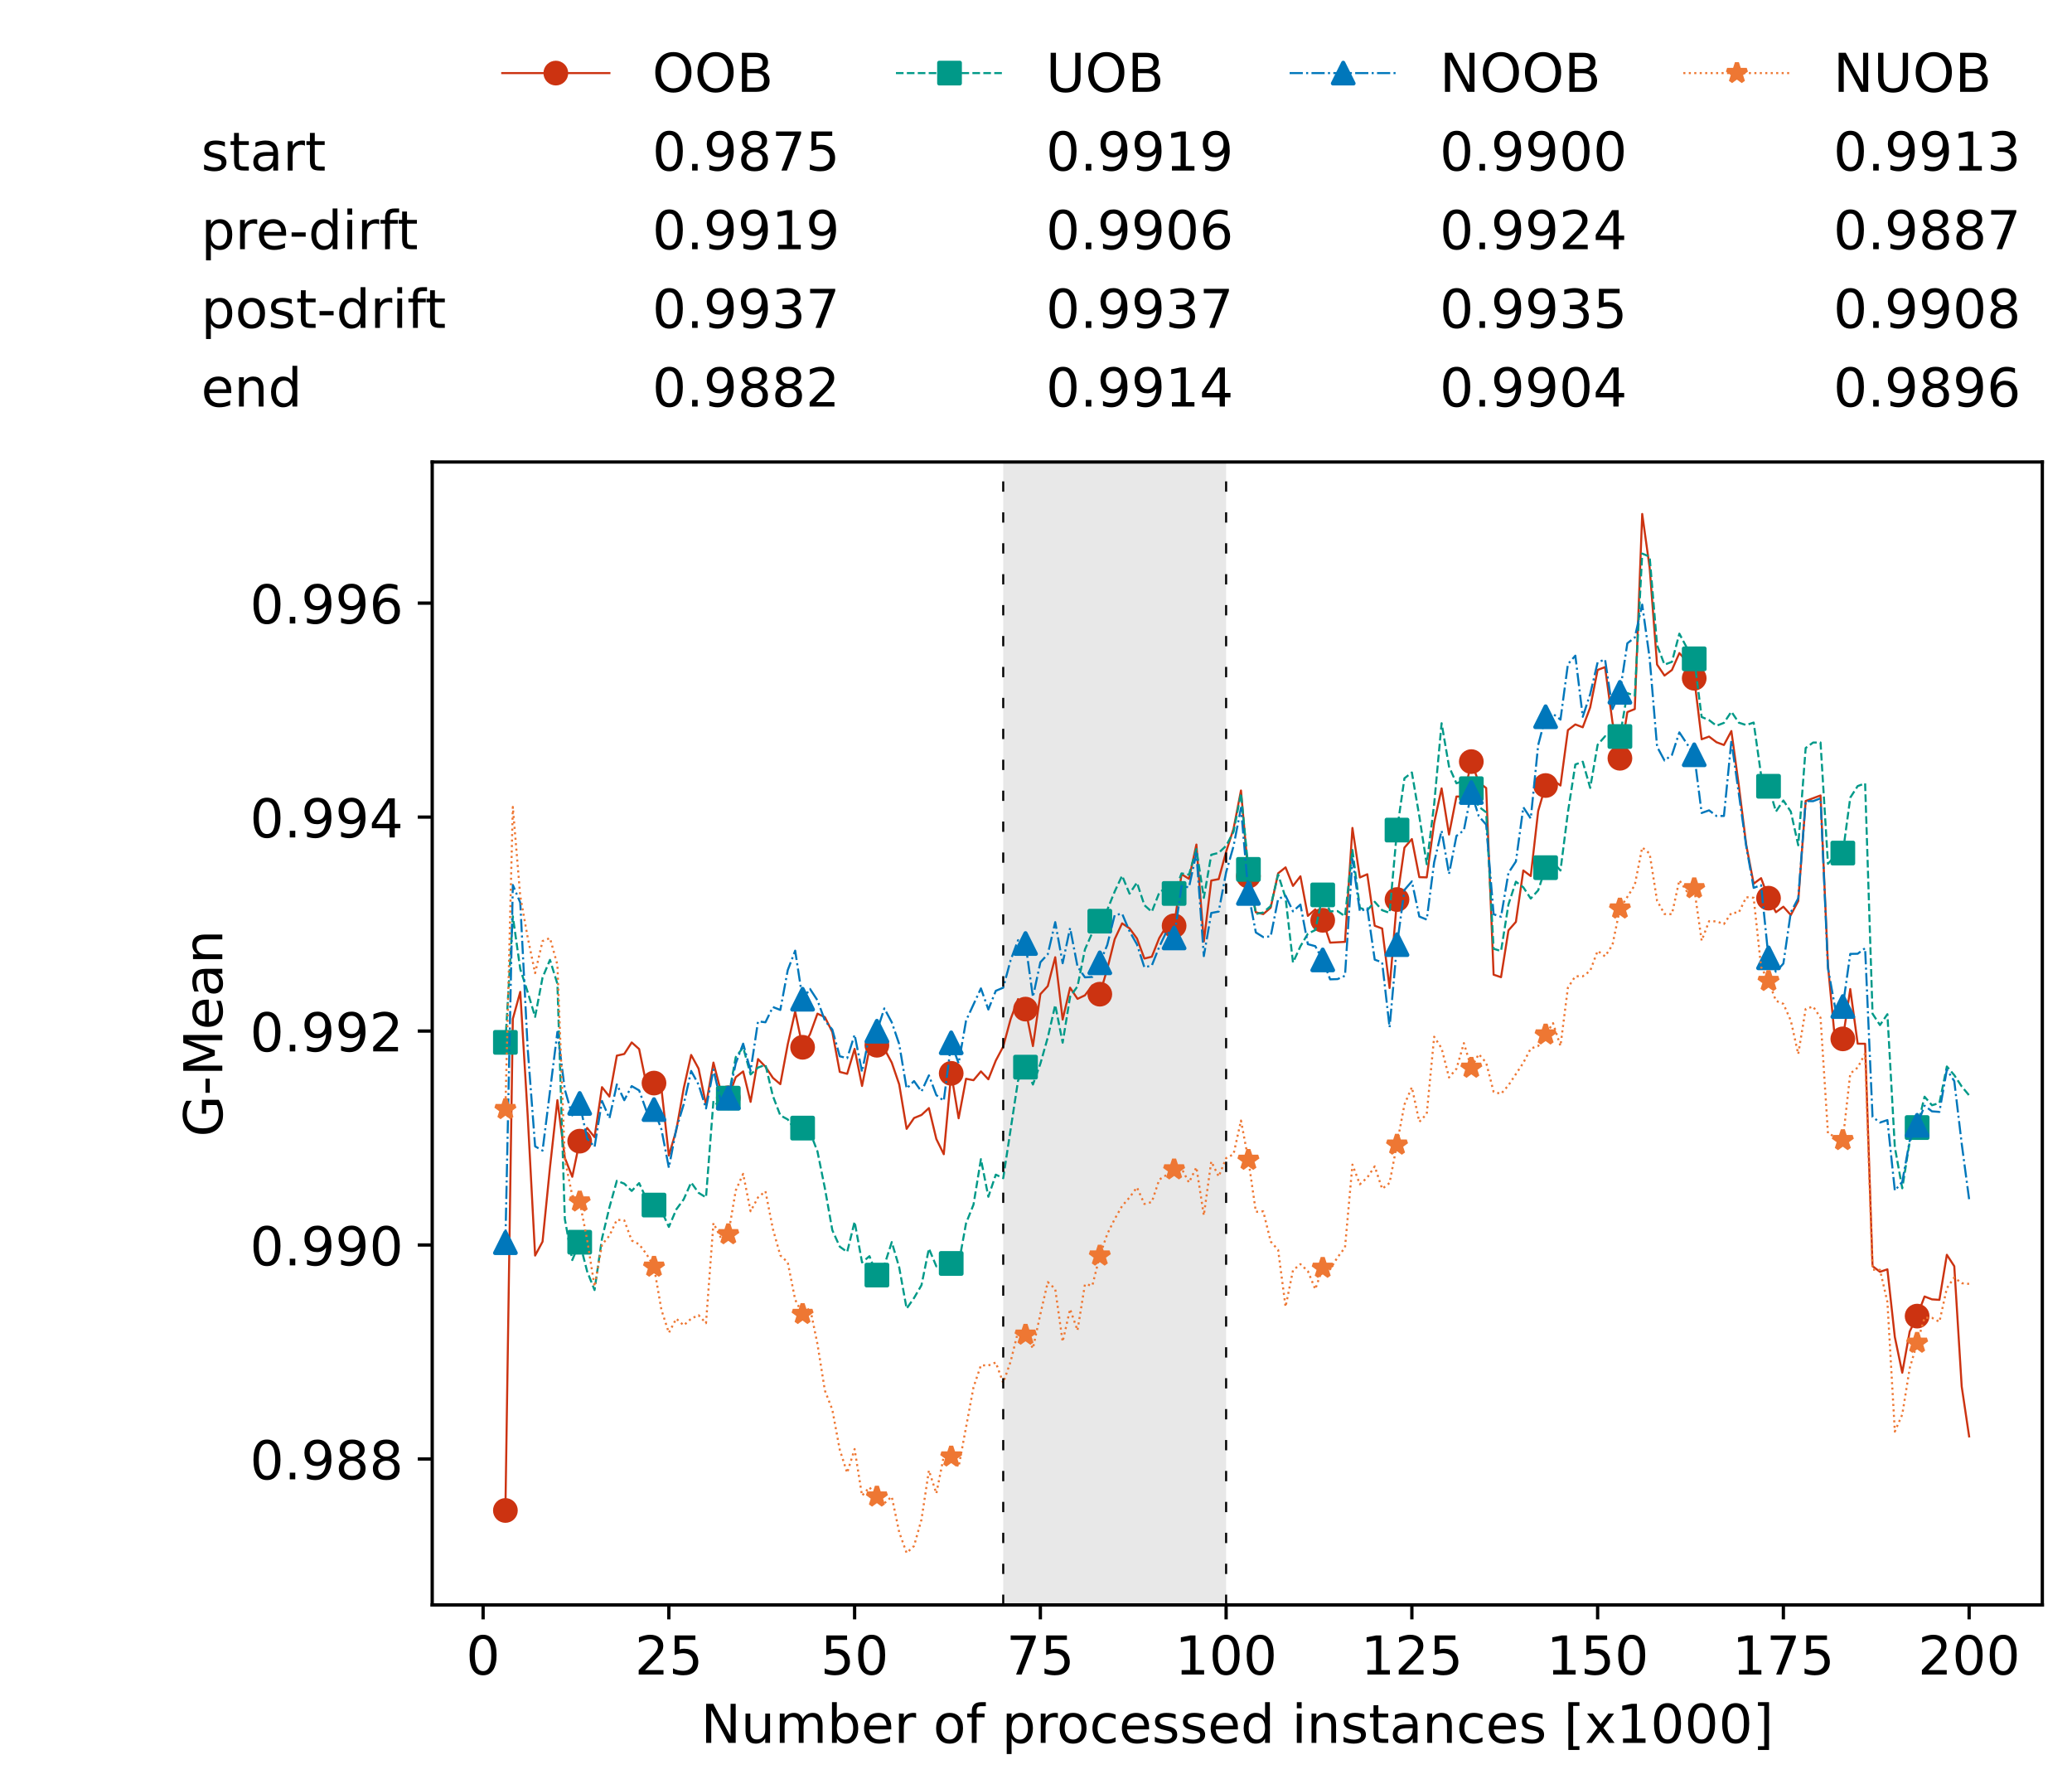 <?xml version="1.0" encoding="utf-8" standalone="no"?>
<!DOCTYPE svg PUBLIC "-//W3C//DTD SVG 1.1//EN"
  "http://www.w3.org/Graphics/SVG/1.1/DTD/svg11.dtd">
<!-- Created with matplotlib (https://matplotlib.org/) -->
<svg height="432.615pt" version="1.1" viewBox="0 0 502.65 432.615" width="502.65pt" xmlns="http://www.w3.org/2000/svg" xmlns:xlink="http://www.w3.org/1999/xlink">
 <defs>
  <style type="text/css">*{stroke-linecap:butt;stroke-linejoin:round;}</style>
 </defs>
 <g id="figure_1">
  <g id="patch_1">
   <path d="M 0 432.615 
L 502.65 432.615 
L 502.65 0 
L 0 0 
z
" style="fill:#ffffff;"/>
  </g>
  <g id="axes_1">
   <g id="patch_2">
    <path d="M 104.85 389.252 
L 495.45 389.252 
L 495.45 112.052 
L 104.85 112.052 
z
" style="fill:#ffffff;"/>
   </g>
   <g id="patch_3">
    <path clip-path="url(#p19d1264af6)" d="M 297.446 389.252 
L 297.446 112.052 
L 243.372 112.052 
L 243.372 389.252 
z
" style="fill:#d3d3d3;opacity:0.5;"/>
   </g>
   <g id="matplotlib.axis_1">
    <g id="xtick_1">
     <g id="line2d_1">
      <defs>
       <path d="M 0 0 
L 0 3.5 
" id="m62bbefe17d" style="stroke:#000000;stroke-width:0.8;"/>
      </defs>
      <g>
       <use style="stroke:#000000;stroke-width:0.8;" x="117.197" xlink:href="#m62bbefe17d" y="389.252"/>
      </g>
     </g>
     <g id="text_1">
      <!-- 0 -->
      <g transform="translate(113.061 406.13)scale(0.13 -0.13)">
       <defs>
        <path d="M 31.781 66.406 
Q 24.172 66.406 20.328 58.906 
Q 16.5 51.422 16.5 36.375 
Q 16.5 21.391 20.328 13.891 
Q 24.172 6.391 31.781 6.391 
Q 39.453 6.391 43.281 13.891 
Q 47.125 21.391 47.125 36.375 
Q 47.125 51.422 43.281 58.906 
Q 39.453 66.406 31.781 66.406 
z
M 31.781 74.219 
Q 44.047 74.219 50.516 64.516 
Q 56.984 54.828 56.984 36.375 
Q 56.984 17.969 50.516 8.266 
Q 44.047 -1.422 31.781 -1.422 
Q 19.531 -1.422 13.062 8.266 
Q 6.594 17.969 6.594 36.375 
Q 6.594 54.828 13.062 64.516 
Q 19.531 74.219 31.781 74.219 
z
" id="DejaVuSans-48"/>
       </defs>
       <use xlink:href="#DejaVuSans-48"/>
      </g>
     </g>
    </g>
    <g id="xtick_2">
     <g id="line2d_2">
      <g>
       <use style="stroke:#000000;stroke-width:0.8;" x="162.259" xlink:href="#m62bbefe17d" y="389.252"/>
      </g>
     </g>
     <g id="text_2">
      <!-- 25 -->
      <g transform="translate(153.988 406.13)scale(0.13 -0.13)">
       <defs>
        <path d="M 19.188 8.297 
L 53.609 8.297 
L 53.609 0 
L 7.328 0 
L 7.328 8.297 
Q 12.938 14.109 22.625 23.891 
Q 32.328 33.688 34.812 36.531 
Q 39.547 41.844 41.422 45.531 
Q 43.312 49.219 43.312 52.781 
Q 43.312 58.594 39.234 62.25 
Q 35.156 65.922 28.609 65.922 
Q 23.969 65.922 18.812 64.312 
Q 13.672 62.703 7.812 59.422 
L 7.812 69.391 
Q 13.766 71.781 18.938 73 
Q 24.125 74.219 28.422 74.219 
Q 39.75 74.219 46.484 68.547 
Q 53.219 62.891 53.219 53.422 
Q 53.219 48.922 51.531 44.891 
Q 49.859 40.875 45.406 35.406 
Q 44.188 33.984 37.641 27.219 
Q 31.109 20.453 19.188 8.297 
z
" id="DejaVuSans-50"/>
        <path d="M 10.797 72.906 
L 49.516 72.906 
L 49.516 64.594 
L 19.828 64.594 
L 19.828 46.734 
Q 21.969 47.469 24.109 47.828 
Q 26.266 48.188 28.422 48.188 
Q 40.625 48.188 47.75 41.5 
Q 54.891 34.812 54.891 23.391 
Q 54.891 11.625 47.562 5.094 
Q 40.234 -1.422 26.906 -1.422 
Q 22.312 -1.422 17.547 -0.641 
Q 12.797 0.141 7.719 1.703 
L 7.719 11.625 
Q 12.109 9.234 16.797 8.062 
Q 21.484 6.891 26.703 6.891 
Q 35.156 6.891 40.078 11.328 
Q 45.016 15.766 45.016 23.391 
Q 45.016 31 40.078 35.438 
Q 35.156 39.891 26.703 39.891 
Q 22.75 39.891 18.812 39.016 
Q 14.891 38.141 10.797 36.281 
z
" id="DejaVuSans-53"/>
       </defs>
       <use xlink:href="#DejaVuSans-50"/>
       <use x="63.623" xlink:href="#DejaVuSans-53"/>
      </g>
     </g>
    </g>
    <g id="xtick_3">
     <g id="line2d_3">
      <g>
       <use style="stroke:#000000;stroke-width:0.8;" x="207.322" xlink:href="#m62bbefe17d" y="389.252"/>
      </g>
     </g>
     <g id="text_3">
      <!-- 50 -->
      <g transform="translate(199.05 406.13)scale(0.13 -0.13)">
       <use xlink:href="#DejaVuSans-53"/>
       <use x="63.623" xlink:href="#DejaVuSans-48"/>
      </g>
     </g>
    </g>
    <g id="xtick_4">
     <g id="line2d_4">
      <g>
       <use style="stroke:#000000;stroke-width:0.8;" x="252.384" xlink:href="#m62bbefe17d" y="389.252"/>
      </g>
     </g>
     <g id="text_4">
      <!-- 75 -->
      <g transform="translate(244.113 406.13)scale(0.13 -0.13)">
       <defs>
        <path d="M 8.203 72.906 
L 55.078 72.906 
L 55.078 68.703 
L 28.609 0 
L 18.312 0 
L 43.219 64.594 
L 8.203 64.594 
z
" id="DejaVuSans-55"/>
       </defs>
       <use xlink:href="#DejaVuSans-55"/>
       <use x="63.623" xlink:href="#DejaVuSans-53"/>
      </g>
     </g>
    </g>
    <g id="xtick_5">
     <g id="line2d_5">
      <g>
       <use style="stroke:#000000;stroke-width:0.8;" x="297.446" xlink:href="#m62bbefe17d" y="389.252"/>
      </g>
     </g>
     <g id="text_5">
      <!-- 100 -->
      <g transform="translate(285.039 406.13)scale(0.13 -0.13)">
       <defs>
        <path d="M 12.406 8.297 
L 28.516 8.297 
L 28.516 63.922 
L 10.984 60.406 
L 10.984 69.391 
L 28.422 72.906 
L 38.281 72.906 
L 38.281 8.297 
L 54.391 8.297 
L 54.391 0 
L 12.406 0 
z
" id="DejaVuSans-49"/>
       </defs>
       <use xlink:href="#DejaVuSans-49"/>
       <use x="63.623" xlink:href="#DejaVuSans-48"/>
       <use x="127.246" xlink:href="#DejaVuSans-48"/>
      </g>
     </g>
    </g>
    <g id="xtick_6">
     <g id="line2d_6">
      <g>
       <use style="stroke:#000000;stroke-width:0.8;" x="342.509" xlink:href="#m62bbefe17d" y="389.252"/>
      </g>
     </g>
     <g id="text_6">
      <!-- 125 -->
      <g transform="translate(330.102 406.13)scale(0.13 -0.13)">
       <use xlink:href="#DejaVuSans-49"/>
       <use x="63.623" xlink:href="#DejaVuSans-50"/>
       <use x="127.246" xlink:href="#DejaVuSans-53"/>
      </g>
     </g>
    </g>
    <g id="xtick_7">
     <g id="line2d_7">
      <g>
       <use style="stroke:#000000;stroke-width:0.8;" x="387.571" xlink:href="#m62bbefe17d" y="389.252"/>
      </g>
     </g>
     <g id="text_7">
      <!-- 150 -->
      <g transform="translate(375.164 406.13)scale(0.13 -0.13)">
       <use xlink:href="#DejaVuSans-49"/>
       <use x="63.623" xlink:href="#DejaVuSans-53"/>
       <use x="127.246" xlink:href="#DejaVuSans-48"/>
      </g>
     </g>
    </g>
    <g id="xtick_8">
     <g id="line2d_8">
      <g>
       <use style="stroke:#000000;stroke-width:0.8;" x="432.633" xlink:href="#m62bbefe17d" y="389.252"/>
      </g>
     </g>
     <g id="text_8">
      <!-- 175 -->
      <g transform="translate(420.226 406.13)scale(0.13 -0.13)">
       <use xlink:href="#DejaVuSans-49"/>
       <use x="63.623" xlink:href="#DejaVuSans-55"/>
       <use x="127.246" xlink:href="#DejaVuSans-53"/>
      </g>
     </g>
    </g>
    <g id="xtick_9">
     <g id="line2d_9">
      <g>
       <use style="stroke:#000000;stroke-width:0.8;" x="477.695" xlink:href="#m62bbefe17d" y="389.252"/>
      </g>
     </g>
     <g id="text_9">
      <!-- 200 -->
      <g transform="translate(465.289 406.13)scale(0.13 -0.13)">
       <use xlink:href="#DejaVuSans-50"/>
       <use x="63.623" xlink:href="#DejaVuSans-48"/>
       <use x="127.246" xlink:href="#DejaVuSans-48"/>
      </g>
     </g>
    </g>
    <g id="text_10">
     <!-- Number of processed instances [x1000] -->
     <g transform="translate(170.025 422.711)scale(0.13 -0.13)">
      <defs>
       <path d="M 9.812 72.906 
L 23.094 72.906 
L 55.422 11.922 
L 55.422 72.906 
L 64.984 72.906 
L 64.984 0 
L 51.703 0 
L 19.391 60.984 
L 19.391 0 
L 9.812 0 
z
" id="DejaVuSans-78"/>
       <path d="M 8.5 21.578 
L 8.5 54.688 
L 17.484 54.688 
L 17.484 21.922 
Q 17.484 14.156 20.5 10.266 
Q 23.531 6.391 29.594 6.391 
Q 36.859 6.391 41.078 11.031 
Q 45.312 15.672 45.312 23.688 
L 45.312 54.688 
L 54.297 54.688 
L 54.297 0 
L 45.312 0 
L 45.312 8.406 
Q 42.047 3.422 37.719 1 
Q 33.406 -1.422 27.688 -1.422 
Q 18.266 -1.422 13.375 4.438 
Q 8.5 10.297 8.5 21.578 
z
M 31.109 56 
z
" id="DejaVuSans-117"/>
       <path d="M 52 44.188 
Q 55.375 50.25 60.062 53.125 
Q 64.75 56 71.094 56 
Q 79.641 56 84.281 50.016 
Q 88.922 44.047 88.922 33.016 
L 88.922 0 
L 79.891 0 
L 79.891 32.719 
Q 79.891 40.578 77.094 44.375 
Q 74.312 48.188 68.609 48.188 
Q 61.625 48.188 57.562 43.547 
Q 53.516 38.922 53.516 30.906 
L 53.516 0 
L 44.484 0 
L 44.484 32.719 
Q 44.484 40.625 41.703 44.406 
Q 38.922 48.188 33.109 48.188 
Q 26.219 48.188 22.156 43.531 
Q 18.109 38.875 18.109 30.906 
L 18.109 0 
L 9.078 0 
L 9.078 54.688 
L 18.109 54.688 
L 18.109 46.188 
Q 21.188 51.219 25.484 53.609 
Q 29.781 56 35.688 56 
Q 41.656 56 45.828 52.969 
Q 50 49.953 52 44.188 
z
" id="DejaVuSans-109"/>
       <path d="M 48.688 27.297 
Q 48.688 37.203 44.609 42.844 
Q 40.531 48.484 33.406 48.484 
Q 26.266 48.484 22.188 42.844 
Q 18.109 37.203 18.109 27.297 
Q 18.109 17.391 22.188 11.75 
Q 26.266 6.109 33.406 6.109 
Q 40.531 6.109 44.609 11.75 
Q 48.688 17.391 48.688 27.297 
z
M 18.109 46.391 
Q 20.953 51.266 25.266 53.625 
Q 29.594 56 35.594 56 
Q 45.562 56 51.781 48.094 
Q 58.016 40.188 58.016 27.297 
Q 58.016 14.406 51.781 6.484 
Q 45.562 -1.422 35.594 -1.422 
Q 29.594 -1.422 25.266 0.953 
Q 20.953 3.328 18.109 8.203 
L 18.109 0 
L 9.078 0 
L 9.078 75.984 
L 18.109 75.984 
z
" id="DejaVuSans-98"/>
       <path d="M 56.203 29.594 
L 56.203 25.203 
L 14.891 25.203 
Q 15.484 15.922 20.484 11.062 
Q 25.484 6.203 34.422 6.203 
Q 39.594 6.203 44.453 7.469 
Q 49.312 8.734 54.109 11.281 
L 54.109 2.781 
Q 49.266 0.734 44.188 -0.344 
Q 39.109 -1.422 33.891 -1.422 
Q 20.797 -1.422 13.156 6.188 
Q 5.516 13.812 5.516 26.812 
Q 5.516 40.234 12.766 48.109 
Q 20.016 56 32.328 56 
Q 43.359 56 49.781 48.891 
Q 56.203 41.797 56.203 29.594 
z
M 47.219 32.234 
Q 47.125 39.594 43.094 43.984 
Q 39.062 48.391 32.422 48.391 
Q 24.906 48.391 20.391 44.141 
Q 15.875 39.891 15.188 32.172 
z
" id="DejaVuSans-101"/>
       <path d="M 41.109 46.297 
Q 39.594 47.172 37.812 47.578 
Q 36.031 48 33.891 48 
Q 26.266 48 22.188 43.047 
Q 18.109 38.094 18.109 28.812 
L 18.109 0 
L 9.078 0 
L 9.078 54.688 
L 18.109 54.688 
L 18.109 46.188 
Q 20.953 51.172 25.484 53.578 
Q 30.031 56 36.531 56 
Q 37.453 56 38.578 55.875 
Q 39.703 55.766 41.062 55.516 
z
" id="DejaVuSans-114"/>
       <path id="DejaVuSans-32"/>
       <path d="M 30.609 48.391 
Q 23.391 48.391 19.188 42.75 
Q 14.984 37.109 14.984 27.297 
Q 14.984 17.484 19.156 11.844 
Q 23.344 6.203 30.609 6.203 
Q 37.797 6.203 41.984 11.859 
Q 46.188 17.531 46.188 27.297 
Q 46.188 37.016 41.984 42.703 
Q 37.797 48.391 30.609 48.391 
z
M 30.609 56 
Q 42.328 56 49.016 48.375 
Q 55.719 40.766 55.719 27.297 
Q 55.719 13.875 49.016 6.219 
Q 42.328 -1.422 30.609 -1.422 
Q 18.844 -1.422 12.172 6.219 
Q 5.516 13.875 5.516 27.297 
Q 5.516 40.766 12.172 48.375 
Q 18.844 56 30.609 56 
z
" id="DejaVuSans-111"/>
       <path d="M 37.109 75.984 
L 37.109 68.5 
L 28.516 68.5 
Q 23.688 68.5 21.797 66.547 
Q 19.922 64.594 19.922 59.516 
L 19.922 54.688 
L 34.719 54.688 
L 34.719 47.703 
L 19.922 47.703 
L 19.922 0 
L 10.891 0 
L 10.891 47.703 
L 2.297 47.703 
L 2.297 54.688 
L 10.891 54.688 
L 10.891 58.5 
Q 10.891 67.625 15.141 71.797 
Q 19.391 75.984 28.609 75.984 
z
" id="DejaVuSans-102"/>
       <path d="M 18.109 8.203 
L 18.109 -20.797 
L 9.078 -20.797 
L 9.078 54.688 
L 18.109 54.688 
L 18.109 46.391 
Q 20.953 51.266 25.266 53.625 
Q 29.594 56 35.594 56 
Q 45.562 56 51.781 48.094 
Q 58.016 40.188 58.016 27.297 
Q 58.016 14.406 51.781 6.484 
Q 45.562 -1.422 35.594 -1.422 
Q 29.594 -1.422 25.266 0.953 
Q 20.953 3.328 18.109 8.203 
z
M 48.688 27.297 
Q 48.688 37.203 44.609 42.844 
Q 40.531 48.484 33.406 48.484 
Q 26.266 48.484 22.188 42.844 
Q 18.109 37.203 18.109 27.297 
Q 18.109 17.391 22.188 11.75 
Q 26.266 6.109 33.406 6.109 
Q 40.531 6.109 44.609 11.75 
Q 48.688 17.391 48.688 27.297 
z
" id="DejaVuSans-112"/>
       <path d="M 48.781 52.594 
L 48.781 44.188 
Q 44.969 46.297 41.141 47.344 
Q 37.312 48.391 33.406 48.391 
Q 24.656 48.391 19.812 42.844 
Q 14.984 37.312 14.984 27.297 
Q 14.984 17.281 19.812 11.734 
Q 24.656 6.203 33.406 6.203 
Q 37.312 6.203 41.141 7.25 
Q 44.969 8.297 48.781 10.406 
L 48.781 2.094 
Q 45.016 0.344 40.984 -0.531 
Q 36.969 -1.422 32.422 -1.422 
Q 20.062 -1.422 12.781 6.344 
Q 5.516 14.109 5.516 27.297 
Q 5.516 40.672 12.859 48.328 
Q 20.219 56 33.016 56 
Q 37.156 56 41.109 55.141 
Q 45.062 54.297 48.781 52.594 
z
" id="DejaVuSans-99"/>
       <path d="M 44.281 53.078 
L 44.281 44.578 
Q 40.484 46.531 36.375 47.5 
Q 32.281 48.484 27.875 48.484 
Q 21.188 48.484 17.844 46.438 
Q 14.5 44.391 14.5 40.281 
Q 14.5 37.156 16.891 35.375 
Q 19.281 33.594 26.516 31.984 
L 29.594 31.297 
Q 39.156 29.25 43.188 25.516 
Q 47.219 21.781 47.219 15.094 
Q 47.219 7.469 41.188 3.016 
Q 35.156 -1.422 24.609 -1.422 
Q 20.219 -1.422 15.453 -0.562 
Q 10.688 0.297 5.422 2 
L 5.422 11.281 
Q 10.406 8.688 15.234 7.391 
Q 20.062 6.109 24.812 6.109 
Q 31.156 6.109 34.562 8.281 
Q 37.984 10.453 37.984 14.406 
Q 37.984 18.062 35.516 20.016 
Q 33.062 21.969 24.703 23.781 
L 21.578 24.516 
Q 13.234 26.266 9.516 29.906 
Q 5.812 33.547 5.812 39.891 
Q 5.812 47.609 11.281 51.797 
Q 16.75 56 26.812 56 
Q 31.781 56 36.172 55.266 
Q 40.578 54.547 44.281 53.078 
z
" id="DejaVuSans-115"/>
       <path d="M 45.406 46.391 
L 45.406 75.984 
L 54.391 75.984 
L 54.391 0 
L 45.406 0 
L 45.406 8.203 
Q 42.578 3.328 38.25 0.953 
Q 33.938 -1.422 27.875 -1.422 
Q 17.969 -1.422 11.734 6.484 
Q 5.516 14.406 5.516 27.297 
Q 5.516 40.188 11.734 48.094 
Q 17.969 56 27.875 56 
Q 33.938 56 38.25 53.625 
Q 42.578 51.266 45.406 46.391 
z
M 14.797 27.297 
Q 14.797 17.391 18.875 11.75 
Q 22.953 6.109 30.078 6.109 
Q 37.203 6.109 41.297 11.75 
Q 45.406 17.391 45.406 27.297 
Q 45.406 37.203 41.297 42.844 
Q 37.203 48.484 30.078 48.484 
Q 22.953 48.484 18.875 42.844 
Q 14.797 37.203 14.797 27.297 
z
" id="DejaVuSans-100"/>
       <path d="M 9.422 54.688 
L 18.406 54.688 
L 18.406 0 
L 9.422 0 
z
M 9.422 75.984 
L 18.406 75.984 
L 18.406 64.594 
L 9.422 64.594 
z
" id="DejaVuSans-105"/>
       <path d="M 54.891 33.016 
L 54.891 0 
L 45.906 0 
L 45.906 32.719 
Q 45.906 40.484 42.875 44.328 
Q 39.844 48.188 33.797 48.188 
Q 26.516 48.188 22.312 43.547 
Q 18.109 38.922 18.109 30.906 
L 18.109 0 
L 9.078 0 
L 9.078 54.688 
L 18.109 54.688 
L 18.109 46.188 
Q 21.344 51.125 25.703 53.562 
Q 30.078 56 35.797 56 
Q 45.219 56 50.047 50.172 
Q 54.891 44.344 54.891 33.016 
z
" id="DejaVuSans-110"/>
       <path d="M 18.312 70.219 
L 18.312 54.688 
L 36.812 54.688 
L 36.812 47.703 
L 18.312 47.703 
L 18.312 18.016 
Q 18.312 11.328 20.141 9.422 
Q 21.969 7.516 27.594 7.516 
L 36.812 7.516 
L 36.812 0 
L 27.594 0 
Q 17.188 0 13.234 3.875 
Q 9.281 7.766 9.281 18.016 
L 9.281 47.703 
L 2.688 47.703 
L 2.688 54.688 
L 9.281 54.688 
L 9.281 70.219 
z
" id="DejaVuSans-116"/>
       <path d="M 34.281 27.484 
Q 23.391 27.484 19.188 25 
Q 14.984 22.516 14.984 16.5 
Q 14.984 11.719 18.141 8.906 
Q 21.297 6.109 26.703 6.109 
Q 34.188 6.109 38.703 11.406 
Q 43.219 16.703 43.219 25.484 
L 43.219 27.484 
z
M 52.203 31.203 
L 52.203 0 
L 43.219 0 
L 43.219 8.297 
Q 40.141 3.328 35.547 0.953 
Q 30.953 -1.422 24.312 -1.422 
Q 15.922 -1.422 10.953 3.297 
Q 6 8.016 6 15.922 
Q 6 25.141 12.172 29.828 
Q 18.359 34.516 30.609 34.516 
L 43.219 34.516 
L 43.219 35.406 
Q 43.219 41.609 39.141 45 
Q 35.062 48.391 27.688 48.391 
Q 23 48.391 18.547 47.266 
Q 14.109 46.141 10.016 43.891 
L 10.016 52.203 
Q 14.938 54.109 19.578 55.047 
Q 24.219 56 28.609 56 
Q 40.484 56 46.344 49.844 
Q 52.203 43.703 52.203 31.203 
z
" id="DejaVuSans-97"/>
       <path d="M 8.594 75.984 
L 29.297 75.984 
L 29.297 69 
L 17.578 69 
L 17.578 -6.203 
L 29.297 -6.203 
L 29.297 -13.188 
L 8.594 -13.188 
z
" id="DejaVuSans-91"/>
       <path d="M 54.891 54.688 
L 35.109 28.078 
L 55.906 0 
L 45.312 0 
L 29.391 21.484 
L 13.484 0 
L 2.875 0 
L 24.125 28.609 
L 4.688 54.688 
L 15.281 54.688 
L 29.781 35.203 
L 44.281 54.688 
z
" id="DejaVuSans-120"/>
       <path d="M 30.422 75.984 
L 30.422 -13.188 
L 9.719 -13.188 
L 9.719 -6.203 
L 21.391 -6.203 
L 21.391 69 
L 9.719 69 
L 9.719 75.984 
z
" id="DejaVuSans-93"/>
      </defs>
      <use xlink:href="#DejaVuSans-78"/>
      <use x="74.805" xlink:href="#DejaVuSans-117"/>
      <use x="138.184" xlink:href="#DejaVuSans-109"/>
      <use x="235.596" xlink:href="#DejaVuSans-98"/>
      <use x="299.072" xlink:href="#DejaVuSans-101"/>
      <use x="360.596" xlink:href="#DejaVuSans-114"/>
      <use x="401.709" xlink:href="#DejaVuSans-32"/>
      <use x="433.496" xlink:href="#DejaVuSans-111"/>
      <use x="494.678" xlink:href="#DejaVuSans-102"/>
      <use x="529.883" xlink:href="#DejaVuSans-32"/>
      <use x="561.67" xlink:href="#DejaVuSans-112"/>
      <use x="625.146" xlink:href="#DejaVuSans-114"/>
      <use x="664.01" xlink:href="#DejaVuSans-111"/>
      <use x="725.191" xlink:href="#DejaVuSans-99"/>
      <use x="780.172" xlink:href="#DejaVuSans-101"/>
      <use x="841.695" xlink:href="#DejaVuSans-115"/>
      <use x="893.795" xlink:href="#DejaVuSans-115"/>
      <use x="945.895" xlink:href="#DejaVuSans-101"/>
      <use x="1007.418" xlink:href="#DejaVuSans-100"/>
      <use x="1070.895" xlink:href="#DejaVuSans-32"/>
      <use x="1102.682" xlink:href="#DejaVuSans-105"/>
      <use x="1130.465" xlink:href="#DejaVuSans-110"/>
      <use x="1193.844" xlink:href="#DejaVuSans-115"/>
      <use x="1245.943" xlink:href="#DejaVuSans-116"/>
      <use x="1285.152" xlink:href="#DejaVuSans-97"/>
      <use x="1346.432" xlink:href="#DejaVuSans-110"/>
      <use x="1409.811" xlink:href="#DejaVuSans-99"/>
      <use x="1464.791" xlink:href="#DejaVuSans-101"/>
      <use x="1526.314" xlink:href="#DejaVuSans-115"/>
      <use x="1578.414" xlink:href="#DejaVuSans-32"/>
      <use x="1610.201" xlink:href="#DejaVuSans-91"/>
      <use x="1649.215" xlink:href="#DejaVuSans-120"/>
      <use x="1708.395" xlink:href="#DejaVuSans-49"/>
      <use x="1772.018" xlink:href="#DejaVuSans-48"/>
      <use x="1835.641" xlink:href="#DejaVuSans-48"/>
      <use x="1899.264" xlink:href="#DejaVuSans-48"/>
      <use x="1962.887" xlink:href="#DejaVuSans-93"/>
     </g>
    </g>
   </g>
   <g id="matplotlib.axis_2">
    <g id="ytick_1">
     <g id="line2d_10">
      <defs>
       <path d="M 0 0 
L -3.5 0 
" id="ma54907f493" style="stroke:#000000;stroke-width:0.8;"/>
      </defs>
      <g>
       <use style="stroke:#000000;stroke-width:0.8;" x="104.85" xlink:href="#ma54907f493" y="353.848"/>
      </g>
     </g>
     <g id="text_11">
      <!-- 0.988 -->
      <g transform="translate(60.633 358.787)scale(0.13 -0.13)">
       <defs>
        <path d="M 10.688 12.406 
L 21 12.406 
L 21 0 
L 10.688 0 
z
" id="DejaVuSans-46"/>
        <path d="M 10.984 1.516 
L 10.984 10.5 
Q 14.703 8.734 18.5 7.812 
Q 22.312 6.891 25.984 6.891 
Q 35.75 6.891 40.891 13.453 
Q 46.047 20.016 46.781 33.406 
Q 43.953 29.203 39.594 26.953 
Q 35.25 24.703 29.984 24.703 
Q 19.047 24.703 12.672 31.312 
Q 6.297 37.938 6.297 49.422 
Q 6.297 60.641 12.938 67.422 
Q 19.578 74.219 30.609 74.219 
Q 43.266 74.219 49.922 64.516 
Q 56.594 54.828 56.594 36.375 
Q 56.594 19.141 48.406 8.859 
Q 40.234 -1.422 26.422 -1.422 
Q 22.703 -1.422 18.891 -0.688 
Q 15.094 0.047 10.984 1.516 
z
M 30.609 32.422 
Q 37.25 32.422 41.125 36.953 
Q 45.016 41.5 45.016 49.422 
Q 45.016 57.281 41.125 61.844 
Q 37.25 66.406 30.609 66.406 
Q 23.969 66.406 20.094 61.844 
Q 16.219 57.281 16.219 49.422 
Q 16.219 41.5 20.094 36.953 
Q 23.969 32.422 30.609 32.422 
z
" id="DejaVuSans-57"/>
        <path d="M 31.781 34.625 
Q 24.75 34.625 20.719 30.859 
Q 16.703 27.094 16.703 20.516 
Q 16.703 13.922 20.719 10.156 
Q 24.75 6.391 31.781 6.391 
Q 38.812 6.391 42.859 10.172 
Q 46.922 13.969 46.922 20.516 
Q 46.922 27.094 42.891 30.859 
Q 38.875 34.625 31.781 34.625 
z
M 21.922 38.812 
Q 15.578 40.375 12.031 44.719 
Q 8.5 49.078 8.5 55.328 
Q 8.5 64.062 14.719 69.141 
Q 20.953 74.219 31.781 74.219 
Q 42.672 74.219 48.875 69.141 
Q 55.078 64.062 55.078 55.328 
Q 55.078 49.078 51.531 44.719 
Q 48 40.375 41.703 38.812 
Q 48.828 37.156 52.797 32.312 
Q 56.781 27.484 56.781 20.516 
Q 56.781 9.906 50.312 4.234 
Q 43.844 -1.422 31.781 -1.422 
Q 19.734 -1.422 13.25 4.234 
Q 6.781 9.906 6.781 20.516 
Q 6.781 27.484 10.781 32.312 
Q 14.797 37.156 21.922 38.812 
z
M 18.312 54.391 
Q 18.312 48.734 21.844 45.562 
Q 25.391 42.391 31.781 42.391 
Q 38.141 42.391 41.719 45.562 
Q 45.312 48.734 45.312 54.391 
Q 45.312 60.062 41.719 63.234 
Q 38.141 66.406 31.781 66.406 
Q 25.391 66.406 21.844 63.234 
Q 18.312 60.062 18.312 54.391 
z
" id="DejaVuSans-56"/>
       </defs>
       <use xlink:href="#DejaVuSans-48"/>
       <use x="63.623" xlink:href="#DejaVuSans-46"/>
       <use x="95.41" xlink:href="#DejaVuSans-57"/>
       <use x="159.033" xlink:href="#DejaVuSans-56"/>
       <use x="222.656" xlink:href="#DejaVuSans-56"/>
      </g>
     </g>
    </g>
    <g id="ytick_2">
     <g id="line2d_11">
      <g>
       <use style="stroke:#000000;stroke-width:0.8;" x="104.85" xlink:href="#ma54907f493" y="301.956"/>
      </g>
     </g>
     <g id="text_12">
      <!-- 0.990 -->
      <g transform="translate(60.633 306.895)scale(0.13 -0.13)">
       <use xlink:href="#DejaVuSans-48"/>
       <use x="63.623" xlink:href="#DejaVuSans-46"/>
       <use x="95.41" xlink:href="#DejaVuSans-57"/>
       <use x="159.033" xlink:href="#DejaVuSans-57"/>
       <use x="222.656" xlink:href="#DejaVuSans-48"/>
      </g>
     </g>
    </g>
    <g id="ytick_3">
     <g id="line2d_12">
      <g>
       <use style="stroke:#000000;stroke-width:0.8;" x="104.85" xlink:href="#ma54907f493" y="250.063"/>
      </g>
     </g>
     <g id="text_13">
      <!-- 0.992 -->
      <g transform="translate(60.633 255.002)scale(0.13 -0.13)">
       <use xlink:href="#DejaVuSans-48"/>
       <use x="63.623" xlink:href="#DejaVuSans-46"/>
       <use x="95.41" xlink:href="#DejaVuSans-57"/>
       <use x="159.033" xlink:href="#DejaVuSans-57"/>
       <use x="222.656" xlink:href="#DejaVuSans-50"/>
      </g>
     </g>
    </g>
    <g id="ytick_4">
     <g id="line2d_13">
      <g>
       <use style="stroke:#000000;stroke-width:0.8;" x="104.85" xlink:href="#ma54907f493" y="198.171"/>
      </g>
     </g>
     <g id="text_14">
      <!-- 0.994 -->
      <g transform="translate(60.633 203.11)scale(0.13 -0.13)">
       <defs>
        <path d="M 37.797 64.312 
L 12.891 25.391 
L 37.797 25.391 
z
M 35.203 72.906 
L 47.609 72.906 
L 47.609 25.391 
L 58.016 25.391 
L 58.016 17.188 
L 47.609 17.188 
L 47.609 0 
L 37.797 0 
L 37.797 17.188 
L 4.891 17.188 
L 4.891 26.703 
z
" id="DejaVuSans-52"/>
       </defs>
       <use xlink:href="#DejaVuSans-48"/>
       <use x="63.623" xlink:href="#DejaVuSans-46"/>
       <use x="95.41" xlink:href="#DejaVuSans-57"/>
       <use x="159.033" xlink:href="#DejaVuSans-57"/>
       <use x="222.656" xlink:href="#DejaVuSans-52"/>
      </g>
     </g>
    </g>
    <g id="ytick_5">
     <g id="line2d_14">
      <g>
       <use style="stroke:#000000;stroke-width:0.8;" x="104.85" xlink:href="#ma54907f493" y="146.278"/>
      </g>
     </g>
     <g id="text_15">
      <!-- 0.996 -->
      <g transform="translate(60.633 151.217)scale(0.13 -0.13)">
       <defs>
        <path d="M 33.016 40.375 
Q 26.375 40.375 22.484 35.828 
Q 18.609 31.297 18.609 23.391 
Q 18.609 15.531 22.484 10.953 
Q 26.375 6.391 33.016 6.391 
Q 39.656 6.391 43.531 10.953 
Q 47.406 15.531 47.406 23.391 
Q 47.406 31.297 43.531 35.828 
Q 39.656 40.375 33.016 40.375 
z
M 52.594 71.297 
L 52.594 62.312 
Q 48.875 64.062 45.094 64.984 
Q 41.312 65.922 37.594 65.922 
Q 27.828 65.922 22.672 59.328 
Q 17.531 52.734 16.797 39.406 
Q 19.672 43.656 24.016 45.922 
Q 28.375 48.188 33.594 48.188 
Q 44.578 48.188 50.953 41.516 
Q 57.328 34.859 57.328 23.391 
Q 57.328 12.156 50.688 5.359 
Q 44.047 -1.422 33.016 -1.422 
Q 20.359 -1.422 13.672 8.266 
Q 6.984 17.969 6.984 36.375 
Q 6.984 53.656 15.188 63.938 
Q 23.391 74.219 37.203 74.219 
Q 40.922 74.219 44.703 73.484 
Q 48.484 72.75 52.594 71.297 
z
" id="DejaVuSans-54"/>
       </defs>
       <use xlink:href="#DejaVuSans-48"/>
       <use x="63.623" xlink:href="#DejaVuSans-46"/>
       <use x="95.41" xlink:href="#DejaVuSans-57"/>
       <use x="159.033" xlink:href="#DejaVuSans-57"/>
       <use x="222.656" xlink:href="#DejaVuSans-54"/>
      </g>
     </g>
    </g>
    <g id="text_16">
     <!-- G-Mean -->
     <g transform="translate(53.93 275.744)rotate(-90)scale(0.13 -0.13)">
      <defs>
       <path d="M 59.516 10.406 
L 59.516 29.984 
L 43.406 29.984 
L 43.406 38.094 
L 69.281 38.094 
L 69.281 6.781 
Q 63.578 2.734 56.688 0.656 
Q 49.812 -1.422 42 -1.422 
Q 24.906 -1.422 15.25 8.562 
Q 5.609 18.562 5.609 36.375 
Q 5.609 54.25 15.25 64.234 
Q 24.906 74.219 42 74.219 
Q 49.125 74.219 55.547 72.453 
Q 61.969 70.703 67.391 67.281 
L 67.391 56.781 
Q 61.922 61.422 55.766 63.766 
Q 49.609 66.109 42.828 66.109 
Q 29.438 66.109 22.719 58.641 
Q 16.016 51.172 16.016 36.375 
Q 16.016 21.625 22.719 14.156 
Q 29.438 6.688 42.828 6.688 
Q 48.047 6.688 52.141 7.594 
Q 56.25 8.5 59.516 10.406 
z
" id="DejaVuSans-71"/>
       <path d="M 4.891 31.391 
L 31.203 31.391 
L 31.203 23.391 
L 4.891 23.391 
z
" id="DejaVuSans-45"/>
       <path d="M 9.812 72.906 
L 24.516 72.906 
L 43.109 23.297 
L 61.812 72.906 
L 76.516 72.906 
L 76.516 0 
L 66.891 0 
L 66.891 64.016 
L 48.094 14.016 
L 38.188 14.016 
L 19.391 64.016 
L 19.391 0 
L 9.812 0 
z
" id="DejaVuSans-77"/>
      </defs>
      <use xlink:href="#DejaVuSans-71"/>
      <use x="77.49" xlink:href="#DejaVuSans-45"/>
      <use x="113.574" xlink:href="#DejaVuSans-77"/>
      <use x="199.854" xlink:href="#DejaVuSans-101"/>
      <use x="261.377" xlink:href="#DejaVuSans-97"/>
      <use x="322.656" xlink:href="#DejaVuSans-110"/>
     </g>
    </g>
   </g>
   <g id="line2d_15"/>
   <g id="line2d_16"/>
   <g id="line2d_17"/>
   <g id="line2d_18"/>
   <g id="line2d_19"/>
   <g id="line2d_20">
    <path clip-path="url(#p19d1264af6)" d="M 122.605 366.341 
L 124.407 247.111 
L 126.21 240.562 
L 128.012 270.558 
L 129.815 304.518 
L 131.617 301.14 
L 133.419 283.137 
L 135.222 266.824 
L 137.024 280.814 
L 138.827 285.412 
L 140.629 276.77 
L 142.432 273.572 
L 144.234 275.793 
L 146.037 263.671 
L 147.839 265.954 
L 149.642 256.027 
L 151.444 255.624 
L 153.247 252.828 
L 155.049 254.431 
L 156.852 263.206 
L 158.654 262.685 
L 160.457 264.013 
L 162.259 280.254 
L 164.062 274.114 
L 165.864 263.954 
L 167.667 255.863 
L 169.469 259.173 
L 171.272 267.966 
L 173.074 257.708 
L 174.877 264.72 
L 176.679 266.246 
L 178.482 261.248 
L 180.284 259.855 
L 182.087 267.244 
L 183.889 256.86 
L 185.692 258.711 
L 187.494 261.412 
L 189.297 262.947 
L 191.099 253.294 
L 192.902 245.329 
L 194.704 254.003 
L 196.507 250.823 
L 198.309 245.846 
L 200.112 246.693 
L 201.914 250.303 
L 203.717 259.973 
L 205.519 260.441 
L 207.322 254.386 
L 209.124 263.385 
L 210.927 254.32 
L 212.729 253.511 
L 214.532 254.364 
L 216.334 257.723 
L 218.137 262.992 
L 219.939 273.784 
L 221.742 271.158 
L 223.544 270.417 
L 225.347 268.75 
L 227.149 276.251 
L 228.952 279.939 
L 230.754 260.324 
L 232.557 271.224 
L 234.359 261.639 
L 236.162 261.992 
L 237.964 259.849 
L 239.767 261.765 
L 241.569 257.233 
L 243.372 253.833 
L 245.174 247.152 
L 246.976 242.31 
L 248.779 244.744 
L 250.581 253.715 
L 252.384 241.113 
L 254.186 239.161 
L 255.989 232.159 
L 257.791 247.282 
L 259.594 239.548 
L 261.396 242.257 
L 263.199 241.395 
L 265.001 238.994 
L 266.804 241.125 
L 268.606 235.038 
L 270.409 227.792 
L 272.211 223.942 
L 274.014 225.153 
L 275.816 227.613 
L 277.619 232.481 
L 279.421 232.033 
L 281.224 227.509 
L 283.026 224.525 
L 284.829 224.538 
L 286.631 212.029 
L 288.434 213.142 
L 290.236 204.829 
L 292.039 228.37 
L 293.841 213.565 
L 295.644 213.22 
L 297.446 206.585 
L 299.249 200.996 
L 301.051 191.728 
L 302.854 212.486 
L 304.656 221.266 
L 306.459 221.7 
L 308.261 220.131 
L 310.064 211.802 
L 311.866 210.366 
L 313.669 214.867 
L 315.471 212.528 
L 317.274 222.136 
L 319.076 220.551 
L 320.879 223.205 
L 322.681 228.625 
L 326.286 228.434 
L 328.089 200.803 
L 329.891 212.817 
L 331.694 212.035 
L 333.496 224.525 
L 335.299 225.192 
L 337.101 239.622 
L 338.904 218.169 
L 340.706 205.582 
L 342.509 203.5 
L 344.311 212.745 
L 346.114 212.792 
L 347.916 199.568 
L 349.719 191.21 
L 351.521 202.405 
L 353.324 193.181 
L 355.126 193.187 
L 356.928 184.717 
L 358.731 189.748 
L 360.533 191.126 
L 362.336 236.392 
L 364.138 237.002 
L 365.941 225.647 
L 367.743 223.596 
L 369.546 211.115 
L 371.348 212.474 
L 373.151 196.681 
L 374.953 190.515 
L 376.756 189.143 
L 378.558 190.519 
L 380.361 177.087 
L 382.163 175.703 
L 383.966 176.389 
L 385.768 171.576 
L 387.571 162.485 
L 389.373 161.794 
L 391.176 175.187 
L 392.978 183.908 
L 394.781 172.703 
L 396.583 171.971 
L 398.386 124.652 
L 400.188 137.649 
L 401.991 161.179 
L 403.793 163.844 
L 405.596 162.494 
L 407.398 158.389 
L 409.201 160.42 
L 411.003 164.498 
L 412.806 179.297 
L 414.608 178.646 
L 416.411 180.015 
L 418.213 180.688 
L 420.016 177.3 
L 421.818 190.471 
L 423.621 204.905 
L 425.423 214.322 
L 427.226 212.985 
L 429.028 217.839 
L 430.831 221.238 
L 432.633 219.913 
L 434.436 221.931 
L 436.238 218.534 
L 438.041 194.263 
L 441.646 192.924 
L 443.448 234.151 
L 445.251 253.288 
L 447.053 251.962 
L 448.856 239.881 
L 450.658 253.13 
L 452.461 253.15 
L 454.263 307.083 
L 456.066 308.457 
L 457.868 307.859 
L 459.671 324.283 
L 461.473 332.926 
L 463.276 322.947 
L 465.078 319.203 
L 466.881 314.445 
L 468.683 315.139 
L 470.485 315.26 
L 472.288 304.331 
L 474.09 307.102 
L 475.893 336.275 
L 477.695 348.382 
L 477.695 348.382 
" style="fill:none;stroke:#cc3311;stroke-linecap:square;stroke-width:0.5;"/>
    <defs>
     <path d="M 0 2.5 
C 0.663 2.5 1.299 2.237 1.768 1.768 
C 2.237 1.299 2.5 0.663 2.5 0 
C 2.5 -0.663 2.237 -1.299 1.768 -1.768 
C 1.299 -2.237 0.663 -2.5 0 -2.5 
C -0.663 -2.5 -1.299 -2.237 -1.768 -1.768 
C -2.237 -1.299 -2.5 -0.663 -2.5 0 
C -2.5 0.663 -2.237 1.299 -1.768 1.768 
C -1.299 2.237 -0.663 2.5 0 2.5 
z
" id="mcb1de34a31" style="stroke:#cc3311;"/>
    </defs>
    <g clip-path="url(#p19d1264af6)">
     <use style="fill:#cc3311;stroke:#cc3311;" x="122.605" xlink:href="#mcb1de34a31" y="366.341"/>
     <use style="fill:#cc3311;stroke:#cc3311;" x="140.629" xlink:href="#mcb1de34a31" y="276.77"/>
     <use style="fill:#cc3311;stroke:#cc3311;" x="158.654" xlink:href="#mcb1de34a31" y="262.685"/>
     <use style="fill:#cc3311;stroke:#cc3311;" x="176.679" xlink:href="#mcb1de34a31" y="266.246"/>
     <use style="fill:#cc3311;stroke:#cc3311;" x="194.704" xlink:href="#mcb1de34a31" y="254.003"/>
     <use style="fill:#cc3311;stroke:#cc3311;" x="212.729" xlink:href="#mcb1de34a31" y="253.511"/>
     <use style="fill:#cc3311;stroke:#cc3311;" x="230.754" xlink:href="#mcb1de34a31" y="260.324"/>
     <use style="fill:#cc3311;stroke:#cc3311;" x="248.779" xlink:href="#mcb1de34a31" y="244.744"/>
     <use style="fill:#cc3311;stroke:#cc3311;" x="266.804" xlink:href="#mcb1de34a31" y="241.125"/>
     <use style="fill:#cc3311;stroke:#cc3311;" x="284.829" xlink:href="#mcb1de34a31" y="224.538"/>
     <use style="fill:#cc3311;stroke:#cc3311;" x="302.854" xlink:href="#mcb1de34a31" y="212.486"/>
     <use style="fill:#cc3311;stroke:#cc3311;" x="320.879" xlink:href="#mcb1de34a31" y="223.205"/>
     <use style="fill:#cc3311;stroke:#cc3311;" x="338.904" xlink:href="#mcb1de34a31" y="218.169"/>
     <use style="fill:#cc3311;stroke:#cc3311;" x="356.928" xlink:href="#mcb1de34a31" y="184.717"/>
     <use style="fill:#cc3311;stroke:#cc3311;" x="374.953" xlink:href="#mcb1de34a31" y="190.515"/>
     <use style="fill:#cc3311;stroke:#cc3311;" x="392.978" xlink:href="#mcb1de34a31" y="183.908"/>
     <use style="fill:#cc3311;stroke:#cc3311;" x="411.003" xlink:href="#mcb1de34a31" y="164.498"/>
     <use style="fill:#cc3311;stroke:#cc3311;" x="429.028" xlink:href="#mcb1de34a31" y="217.839"/>
     <use style="fill:#cc3311;stroke:#cc3311;" x="447.053" xlink:href="#mcb1de34a31" y="251.962"/>
     <use style="fill:#cc3311;stroke:#cc3311;" x="465.078" xlink:href="#mcb1de34a31" y="319.203"/>
    </g>
   </g>
   <g id="line2d_21"/>
   <g id="line2d_22"/>
   <g id="line2d_23"/>
   <g id="line2d_24"/>
   <g id="line2d_25">
    <path clip-path="url(#p19d1264af6)" d="M 122.605 252.807 
L 124.407 222.232 
L 126.21 235.035 
L 128.012 240.618 
L 129.815 246.622 
L 131.617 237.086 
L 133.419 232.806 
L 135.222 238.615 
L 137.024 295.669 
L 138.827 305.609 
L 140.629 301.278 
L 142.432 308.34 
L 144.234 312.876 
L 146.037 300.381 
L 147.839 292.847 
L 149.642 286.38 
L 151.444 287.08 
L 153.247 288.841 
L 155.049 286.943 
L 156.852 290.86 
L 160.457 293.618 
L 162.259 297.574 
L 164.062 293.329 
L 165.864 290.871 
L 167.667 286.789 
L 169.469 289.301 
L 171.272 290.414 
L 173.074 266.997 
L 174.877 268.721 
L 176.679 266.341 
L 178.482 256.409 
L 180.284 254.007 
L 182.087 260.593 
L 183.889 258.925 
L 185.692 258.257 
L 187.494 265.807 
L 189.297 270.529 
L 191.099 271.497 
L 192.902 274.058 
L 194.704 273.605 
L 196.507 274.584 
L 198.309 279.265 
L 200.112 288.215 
L 201.914 298.354 
L 203.717 302.355 
L 205.519 303.651 
L 207.322 296.304 
L 209.124 306.176 
L 210.927 304.67 
L 212.729 309.249 
L 214.532 306.892 
L 216.334 301.249 
L 218.137 307.368 
L 219.939 317.381 
L 221.742 314.802 
L 223.544 311.697 
L 225.347 302.816 
L 227.149 307.13 
L 228.952 305.976 
L 230.754 306.428 
L 232.557 306.584 
L 234.359 296.658 
L 236.162 292.171 
L 237.964 281.135 
L 239.767 290.257 
L 241.569 284.892 
L 243.372 285.75 
L 246.976 262.057 
L 248.779 258.818 
L 250.581 263.035 
L 252.384 257.988 
L 254.186 251.607 
L 255.989 243.745 
L 257.791 252.882 
L 259.594 241.732 
L 261.396 239.223 
L 263.199 230.274 
L 265.001 226.178 
L 268.606 220.698 
L 270.409 216.239 
L 272.211 212.39 
L 274.014 216.749 
L 275.816 214.055 
L 277.619 219.536 
L 279.421 221.143 
L 281.224 216.499 
L 283.026 215.162 
L 284.829 216.696 
L 286.631 211.821 
L 288.434 212.145 
L 290.236 205.924 
L 292.039 217.765 
L 293.841 207.306 
L 295.644 206.845 
L 297.446 205.142 
L 299.249 201.733 
L 301.051 192.394 
L 302.854 210.856 
L 304.656 221.667 
L 306.459 221.313 
L 308.261 219.744 
L 310.064 212.096 
L 311.866 217.731 
L 313.669 233.455 
L 315.471 229.502 
L 317.274 226.461 
L 319.076 225.565 
L 320.879 217.045 
L 322.681 221.037 
L 324.484 220.974 
L 326.286 222.226 
L 328.089 206.139 
L 329.891 220.197 
L 331.694 220.76 
L 333.496 218.723 
L 335.299 220.76 
L 337.101 221.402 
L 338.904 201.322 
L 340.706 188.762 
L 342.509 187.352 
L 344.311 197.958 
L 346.114 209.606 
L 347.916 195.015 
L 349.719 175.408 
L 351.521 185.918 
L 353.324 189.983 
L 355.126 189.3 
L 356.928 191.29 
L 358.731 195.635 
L 360.533 197.012 
L 362.336 230.103 
L 364.138 230.67 
L 365.941 219.335 
L 367.743 213.84 
L 369.546 215.206 
L 371.348 217.934 
L 373.151 215.932 
L 374.953 210.439 
L 376.756 209.063 
L 378.558 211.132 
L 380.361 197.016 
L 382.163 185.414 
L 383.966 184.744 
L 385.768 191.099 
L 387.571 180.633 
L 389.373 178.58 
L 391.176 179.944 
L 392.978 178.627 
L 394.781 168.102 
L 396.583 168.725 
L 398.386 134.26 
L 400.188 135.015 
L 401.991 156.481 
L 403.793 161.19 
L 405.596 160.529 
L 407.398 153.684 
L 409.201 157.079 
L 411.003 159.79 
L 412.806 173.894 
L 414.608 174.651 
L 416.411 176.023 
L 418.213 175.318 
L 420.016 172.611 
L 421.818 175.271 
L 423.621 175.854 
L 425.423 175.244 
L 427.226 187.973 
L 429.028 190.697 
L 430.831 196.826 
L 432.633 194.146 
L 434.436 196.839 
L 436.238 205.011 
L 438.041 181.413 
L 439.843 180.095 
L 441.646 180.082 
L 443.448 209.499 
L 445.251 207.526 
L 447.053 206.897 
L 448.856 193.458 
L 450.658 190.654 
L 452.461 189.992 
L 454.263 245.864 
L 456.066 248.614 
L 457.868 245.977 
L 459.671 278.227 
L 461.473 288.201 
L 463.276 276.879 
L 465.078 273.472 
L 466.881 265.989 
L 468.683 268.057 
L 470.485 267.53 
L 472.288 258.661 
L 474.09 260.759 
L 475.893 263.501 
L 477.695 265.661 
L 477.695 265.661 
" style="fill:none;stroke:#009988;stroke-dasharray:1.85,0.8;stroke-dashoffset:0;stroke-width:0.5;"/>
    <defs>
     <path d="M -2.5 2.5 
L 2.5 2.5 
L 2.5 -2.5 
L -2.5 -2.5 
z
" id="m4d8a1d7d67" style="stroke:#009988;stroke-linejoin:miter;"/>
    </defs>
    <g clip-path="url(#p19d1264af6)">
     <use style="fill:#009988;stroke:#009988;stroke-linejoin:miter;" x="122.605" xlink:href="#m4d8a1d7d67" y="252.807"/>
     <use style="fill:#009988;stroke:#009988;stroke-linejoin:miter;" x="140.629" xlink:href="#m4d8a1d7d67" y="301.278"/>
     <use style="fill:#009988;stroke:#009988;stroke-linejoin:miter;" x="158.654" xlink:href="#m4d8a1d7d67" y="292.27"/>
     <use style="fill:#009988;stroke:#009988;stroke-linejoin:miter;" x="176.679" xlink:href="#m4d8a1d7d67" y="266.341"/>
     <use style="fill:#009988;stroke:#009988;stroke-linejoin:miter;" x="194.704" xlink:href="#m4d8a1d7d67" y="273.605"/>
     <use style="fill:#009988;stroke:#009988;stroke-linejoin:miter;" x="212.729" xlink:href="#m4d8a1d7d67" y="309.249"/>
     <use style="fill:#009988;stroke:#009988;stroke-linejoin:miter;" x="230.754" xlink:href="#m4d8a1d7d67" y="306.428"/>
     <use style="fill:#009988;stroke:#009988;stroke-linejoin:miter;" x="248.779" xlink:href="#m4d8a1d7d67" y="258.818"/>
     <use style="fill:#009988;stroke:#009988;stroke-linejoin:miter;" x="266.804" xlink:href="#m4d8a1d7d67" y="223.41"/>
     <use style="fill:#009988;stroke:#009988;stroke-linejoin:miter;" x="284.829" xlink:href="#m4d8a1d7d67" y="216.696"/>
     <use style="fill:#009988;stroke:#009988;stroke-linejoin:miter;" x="302.854" xlink:href="#m4d8a1d7d67" y="210.856"/>
     <use style="fill:#009988;stroke:#009988;stroke-linejoin:miter;" x="320.879" xlink:href="#m4d8a1d7d67" y="217.045"/>
     <use style="fill:#009988;stroke:#009988;stroke-linejoin:miter;" x="338.904" xlink:href="#m4d8a1d7d67" y="201.322"/>
     <use style="fill:#009988;stroke:#009988;stroke-linejoin:miter;" x="356.928" xlink:href="#m4d8a1d7d67" y="191.29"/>
     <use style="fill:#009988;stroke:#009988;stroke-linejoin:miter;" x="374.953" xlink:href="#m4d8a1d7d67" y="210.439"/>
     <use style="fill:#009988;stroke:#009988;stroke-linejoin:miter;" x="392.978" xlink:href="#m4d8a1d7d67" y="178.627"/>
     <use style="fill:#009988;stroke:#009988;stroke-linejoin:miter;" x="411.003" xlink:href="#m4d8a1d7d67" y="159.79"/>
     <use style="fill:#009988;stroke:#009988;stroke-linejoin:miter;" x="429.028" xlink:href="#m4d8a1d7d67" y="190.697"/>
     <use style="fill:#009988;stroke:#009988;stroke-linejoin:miter;" x="447.053" xlink:href="#m4d8a1d7d67" y="206.897"/>
     <use style="fill:#009988;stroke:#009988;stroke-linejoin:miter;" x="465.078" xlink:href="#m4d8a1d7d67" y="273.472"/>
    </g>
   </g>
   <g id="line2d_26"/>
   <g id="line2d_27"/>
   <g id="line2d_28"/>
   <g id="line2d_29"/>
   <g id="line2d_30">
    <path clip-path="url(#p19d1264af6)" d="M 122.605 301.391 
L 124.407 214.636 
L 126.21 218.913 
L 128.012 254.32 
L 129.815 278.028 
L 131.617 279.066 
L 135.222 250.268 
L 137.024 264.277 
L 138.827 270.529 
L 140.629 267.625 
L 142.432 276.148 
L 144.234 278.171 
L 146.037 267.017 
L 147.839 271.244 
L 149.642 263.009 
L 151.444 266.834 
L 153.247 263.416 
L 155.049 264.462 
L 156.852 269.496 
L 158.654 269.115 
L 160.457 273.902 
L 162.259 283.211 
L 164.062 273.808 
L 165.864 267.832 
L 167.667 259.741 
L 169.469 263.051 
L 171.272 268.835 
L 173.074 259.397 
L 174.877 267.201 
L 176.679 266.315 
L 178.482 257.913 
L 180.284 253.123 
L 182.087 259.716 
L 183.889 247.707 
L 185.692 247.94 
L 187.494 244.233 
L 189.297 244.947 
L 191.099 235.294 
L 192.902 230.568 
L 194.704 242.349 
L 196.507 239.857 
L 198.309 242.615 
L 200.112 247.531 
L 201.914 249.713 
L 203.717 256.178 
L 205.519 256.647 
L 207.322 250.96 
L 209.124 259.959 
L 210.927 250.913 
L 212.729 250.103 
L 214.532 244.575 
L 216.334 247.943 
L 218.137 253.212 
L 219.939 264.004 
L 221.742 262.198 
L 223.544 264.726 
L 225.347 260.814 
L 227.149 265.601 
L 228.952 266.985 
L 230.754 252.923 
L 232.557 257.906 
L 234.359 247.518 
L 237.964 239.72 
L 239.767 244.841 
L 241.569 240.309 
L 243.372 239.549 
L 245.174 232.868 
L 246.976 228.025 
L 248.779 228.837 
L 250.581 241.807 
L 252.384 233.381 
L 254.186 231.429 
L 255.989 223.654 
L 257.791 233.612 
L 259.594 225.072 
L 261.396 234.426 
L 263.199 237.036 
L 265.001 236.94 
L 266.804 233.518 
L 268.606 229.201 
L 270.409 221.955 
L 272.211 221.597 
L 274.014 225.868 
L 275.816 229.044 
L 277.619 234.616 
L 279.421 234.168 
L 281.224 229.644 
L 283.026 225.851 
L 284.829 227.485 
L 286.631 214.891 
L 288.434 215.216 
L 290.236 206.904 
L 292.039 231.89 
L 293.841 221.431 
L 295.644 221.085 
L 297.446 211.553 
L 299.249 205.205 
L 301.051 195.938 
L 302.854 216.695 
L 304.656 226.152 
L 306.459 227.273 
L 308.261 227.094 
L 310.064 218.034 
L 311.866 217.242 
L 313.669 221.04 
L 315.471 219.387 
L 317.274 228.995 
L 319.076 229.477 
L 320.879 232.812 
L 322.681 237.527 
L 324.484 237.465 
L 326.286 236.655 
L 328.089 208.352 
L 329.891 221.046 
L 331.694 220.265 
L 333.496 232.748 
L 335.299 233.415 
L 337.101 249.188 
L 338.904 229.109 
L 340.706 215.845 
L 342.509 213.756 
L 344.311 222.291 
L 346.114 223.028 
L 347.916 209.122 
L 349.719 201.454 
L 351.521 211.963 
L 353.324 202.74 
L 355.126 201.368 
L 356.928 192.217 
L 358.731 197.936 
L 360.533 199.998 
L 362.336 221.739 
L 364.138 222.349 
L 365.941 211.688 
L 367.743 208.946 
L 369.546 195.79 
L 371.348 198.518 
L 373.151 180.694 
L 374.953 173.835 
L 376.756 173.147 
L 378.558 174.528 
L 380.361 161.094 
L 382.163 159.02 
L 383.966 173.846 
L 385.768 168.342 
L 387.571 160.641 
L 389.373 159.95 
L 391.176 171.972 
L 392.978 167.917 
L 394.781 156.025 
L 396.583 154.607 
L 398.386 146.631 
L 400.188 159.628 
L 401.991 181.095 
L 403.793 184.452 
L 405.596 183.102 
L 407.398 177.628 
L 411.003 183.062 
L 412.806 197.177 
L 414.608 196.534 
L 416.411 197.906 
L 418.213 197.895 
L 420.016 179.689 
L 423.621 205.235 
L 425.423 215.336 
L 427.226 214.68 
L 429.028 232.309 
L 430.831 235.709 
L 432.633 233.7 
L 434.436 221.262 
L 436.238 217.865 
L 438.041 194.28 
L 439.843 194.314 
L 441.646 193.622 
L 443.448 234.849 
L 445.251 244.762 
L 447.053 244.117 
L 448.856 231.354 
L 450.658 231.317 
L 452.461 229.968 
L 454.263 270.884 
L 456.066 272.257 
L 457.868 271.659 
L 459.671 288.753 
L 461.473 286.643 
L 463.276 276.664 
L 465.078 272.92 
L 466.881 268.162 
L 468.683 269.54 
L 470.485 269.676 
L 472.288 259.431 
L 474.09 262.202 
L 475.893 277.394 
L 477.695 290.883 
L 477.695 290.883 
" style="fill:none;stroke:#0077bb;stroke-dasharray:3.2,0.8,0.5,0.8;stroke-dashoffset:0;stroke-width:0.5;"/>
    <defs>
     <path d="M 0 -2.5 
L -2.5 2.5 
L 2.5 2.5 
z
" id="me9785ecbc5" style="stroke:#0077bb;stroke-linejoin:miter;"/>
    </defs>
    <g clip-path="url(#p19d1264af6)">
     <use style="fill:#0077bb;stroke:#0077bb;stroke-linejoin:miter;" x="122.605" xlink:href="#me9785ecbc5" y="301.391"/>
     <use style="fill:#0077bb;stroke:#0077bb;stroke-linejoin:miter;" x="140.629" xlink:href="#me9785ecbc5" y="267.625"/>
     <use style="fill:#0077bb;stroke:#0077bb;stroke-linejoin:miter;" x="158.654" xlink:href="#me9785ecbc5" y="269.115"/>
     <use style="fill:#0077bb;stroke:#0077bb;stroke-linejoin:miter;" x="176.679" xlink:href="#me9785ecbc5" y="266.315"/>
     <use style="fill:#0077bb;stroke:#0077bb;stroke-linejoin:miter;" x="194.704" xlink:href="#me9785ecbc5" y="242.349"/>
     <use style="fill:#0077bb;stroke:#0077bb;stroke-linejoin:miter;" x="212.729" xlink:href="#me9785ecbc5" y="250.103"/>
     <use style="fill:#0077bb;stroke:#0077bb;stroke-linejoin:miter;" x="230.754" xlink:href="#me9785ecbc5" y="252.923"/>
     <use style="fill:#0077bb;stroke:#0077bb;stroke-linejoin:miter;" x="248.779" xlink:href="#me9785ecbc5" y="228.837"/>
     <use style="fill:#0077bb;stroke:#0077bb;stroke-linejoin:miter;" x="266.804" xlink:href="#me9785ecbc5" y="233.518"/>
     <use style="fill:#0077bb;stroke:#0077bb;stroke-linejoin:miter;" x="284.829" xlink:href="#me9785ecbc5" y="227.485"/>
     <use style="fill:#0077bb;stroke:#0077bb;stroke-linejoin:miter;" x="302.854" xlink:href="#me9785ecbc5" y="216.695"/>
     <use style="fill:#0077bb;stroke:#0077bb;stroke-linejoin:miter;" x="320.879" xlink:href="#me9785ecbc5" y="232.812"/>
     <use style="fill:#0077bb;stroke:#0077bb;stroke-linejoin:miter;" x="338.904" xlink:href="#me9785ecbc5" y="229.109"/>
     <use style="fill:#0077bb;stroke:#0077bb;stroke-linejoin:miter;" x="356.928" xlink:href="#me9785ecbc5" y="192.217"/>
     <use style="fill:#0077bb;stroke:#0077bb;stroke-linejoin:miter;" x="374.953" xlink:href="#me9785ecbc5" y="173.835"/>
     <use style="fill:#0077bb;stroke:#0077bb;stroke-linejoin:miter;" x="392.978" xlink:href="#me9785ecbc5" y="167.917"/>
     <use style="fill:#0077bb;stroke:#0077bb;stroke-linejoin:miter;" x="411.003" xlink:href="#me9785ecbc5" y="183.062"/>
     <use style="fill:#0077bb;stroke:#0077bb;stroke-linejoin:miter;" x="429.028" xlink:href="#me9785ecbc5" y="232.309"/>
     <use style="fill:#0077bb;stroke:#0077bb;stroke-linejoin:miter;" x="447.053" xlink:href="#me9785ecbc5" y="244.117"/>
     <use style="fill:#0077bb;stroke:#0077bb;stroke-linejoin:miter;" x="465.078" xlink:href="#me9785ecbc5" y="272.92"/>
    </g>
   </g>
   <g id="line2d_31"/>
   <g id="line2d_32"/>
   <g id="line2d_33"/>
   <g id="line2d_34"/>
   <g id="line2d_35">
    <path clip-path="url(#p19d1264af6)" d="M 122.605 269.019 
L 124.407 195.71 
L 126.21 217.354 
L 128.012 227.357 
L 129.815 236.014 
L 131.617 228.246 
L 133.419 227.517 
L 135.222 233.987 
L 137.024 281.176 
L 138.827 289.968 
L 140.629 291.433 
L 142.432 300.659 
L 144.234 312.041 
L 146.037 301.884 
L 147.839 299.702 
L 149.642 295.836 
L 151.444 295.979 
L 153.247 300.861 
L 155.049 301.781 
L 156.852 304.183 
L 158.654 307.247 
L 160.457 317.693 
L 162.259 323.251 
L 164.062 319.816 
L 165.864 321.447 
L 167.667 319.819 
L 169.469 318.971 
L 171.272 320.914 
L 173.074 296.64 
L 174.877 300.203 
L 176.679 299.368 
L 178.482 288.75 
L 180.284 284.703 
L 182.087 293.776 
L 183.889 290.416 
L 185.692 288.918 
L 187.494 298.057 
L 189.297 304.473 
L 191.099 306.157 
L 192.902 315.219 
L 194.704 318.707 
L 196.507 317.206 
L 198.309 325.972 
L 200.112 337.261 
L 201.914 341.892 
L 203.717 351.61 
L 205.519 357.218 
L 207.322 351.449 
L 209.124 362.761 
L 210.927 360.714 
L 212.729 362.99 
L 214.532 364.598 
L 216.334 362.98 
L 218.137 371.598 
L 219.939 376.652 
L 221.742 374.943 
L 223.544 368.533 
L 225.347 356.611 
L 227.149 362.224 
L 228.952 353.232 
L 230.754 353.276 
L 232.557 355.782 
L 236.162 336.473 
L 237.964 331.117 
L 239.767 331.177 
L 241.569 330.449 
L 243.372 335.393 
L 245.174 330.211 
L 246.976 322.921 
L 248.779 323.737 
L 250.581 327.053 
L 252.384 318.717 
L 254.186 310.943 
L 255.989 312.636 
L 257.791 325.41 
L 259.594 317.501 
L 261.396 322.68 
L 263.199 311.49 
L 265.001 311.777 
L 266.804 304.545 
L 268.606 299.307 
L 270.409 295.675 
L 272.211 292.485 
L 274.014 290.428 
L 275.816 287.971 
L 277.619 292.003 
L 279.421 291.538 
L 281.224 286.092 
L 283.026 284.949 
L 284.829 283.639 
L 286.631 283.366 
L 288.434 286.81 
L 290.236 283.101 
L 292.039 294.77 
L 293.841 281.688 
L 295.644 285.348 
L 297.446 280.892 
L 299.249 279.945 
L 301.051 271.771 
L 302.854 281.326 
L 304.656 293.91 
L 306.459 293.786 
L 308.261 301.116 
L 310.064 303.144 
L 311.866 316.95 
L 313.669 308.09 
L 315.471 306.604 
L 317.274 308.282 
L 319.076 312.685 
L 320.879 307.512 
L 322.681 307.846 
L 324.484 304.928 
L 326.286 302.582 
L 328.089 282.464 
L 329.891 287.23 
L 331.694 285.596 
L 333.496 282.877 
L 335.299 288.341 
L 337.101 286.907 
L 340.706 267.904 
L 342.509 263.685 
L 344.311 272.092 
L 346.114 270.156 
L 347.916 251.446 
L 349.719 254.25 
L 351.521 261.316 
L 353.324 259.214 
L 355.126 252.995 
L 356.928 258.992 
L 358.731 255.664 
L 360.533 257.739 
L 362.336 264.811 
L 364.138 265.292 
L 365.941 263.219 
L 369.546 257.77 
L 371.348 254.299 
L 373.151 253.694 
L 376.756 248.152 
L 378.558 253.686 
L 380.361 239.549 
L 382.163 236.765 
L 383.966 236.782 
L 385.768 235.459 
L 387.571 230.607 
L 389.373 231.954 
L 391.176 229.166 
L 392.978 220.381 
L 396.583 214.669 
L 398.386 205.528 
L 400.188 207.02 
L 401.991 218.461 
L 403.793 221.678 
L 405.596 221.714 
L 407.398 213.483 
L 409.201 216.177 
L 411.003 215.451 
L 412.806 228.142 
L 414.608 223.429 
L 416.411 223.461 
L 418.213 224.116 
L 420.016 221.422 
L 421.818 221.319 
L 423.621 217.603 
L 425.423 217.741 
L 427.226 234.543 
L 429.028 237.951 
L 430.831 242.725 
L 432.633 243.475 
L 434.436 247.523 
L 436.238 255.652 
L 438.041 244.711 
L 439.843 244.112 
L 441.646 246.836 
L 443.448 274.893 
L 447.053 276.538 
L 448.856 260.381 
L 450.658 258.922 
L 452.461 255.534 
L 454.263 307.946 
L 456.066 307.975 
L 457.868 315.751 
L 459.671 347.202 
L 461.473 343.072 
L 463.276 331.844 
L 466.881 319.596 
L 468.683 319.618 
L 470.485 320.589 
L 472.288 312.443 
L 474.09 309.83 
L 475.893 311.222 
L 477.695 311.387 
L 477.695 311.387 
" style="fill:none;stroke:#ee7733;stroke-dasharray:0.5,0.825;stroke-dashoffset:0;stroke-width:0.5;"/>
    <defs>
     <path d="M 0 -2.5 
L -0.561 -0.773 
L -2.378 -0.773 
L -0.908 0.295 
L -1.469 2.023 
L -0 0.955 
L 1.469 2.023 
L 0.908 0.295 
L 2.378 -0.773 
L 0.561 -0.773 
z
" id="mcf734feaa4" style="stroke:#ee7733;stroke-linejoin:bevel;"/>
    </defs>
    <g clip-path="url(#p19d1264af6)">
     <use style="fill:#ee7733;stroke:#ee7733;stroke-linejoin:bevel;" x="122.605" xlink:href="#mcf734feaa4" y="269.019"/>
     <use style="fill:#ee7733;stroke:#ee7733;stroke-linejoin:bevel;" x="140.629" xlink:href="#mcf734feaa4" y="291.433"/>
     <use style="fill:#ee7733;stroke:#ee7733;stroke-linejoin:bevel;" x="158.654" xlink:href="#mcf734feaa4" y="307.247"/>
     <use style="fill:#ee7733;stroke:#ee7733;stroke-linejoin:bevel;" x="176.679" xlink:href="#mcf734feaa4" y="299.368"/>
     <use style="fill:#ee7733;stroke:#ee7733;stroke-linejoin:bevel;" x="194.704" xlink:href="#mcf734feaa4" y="318.707"/>
     <use style="fill:#ee7733;stroke:#ee7733;stroke-linejoin:bevel;" x="212.729" xlink:href="#mcf734feaa4" y="362.99"/>
     <use style="fill:#ee7733;stroke:#ee7733;stroke-linejoin:bevel;" x="230.754" xlink:href="#mcf734feaa4" y="353.276"/>
     <use style="fill:#ee7733;stroke:#ee7733;stroke-linejoin:bevel;" x="248.779" xlink:href="#mcf734feaa4" y="323.737"/>
     <use style="fill:#ee7733;stroke:#ee7733;stroke-linejoin:bevel;" x="266.804" xlink:href="#mcf734feaa4" y="304.545"/>
     <use style="fill:#ee7733;stroke:#ee7733;stroke-linejoin:bevel;" x="284.829" xlink:href="#mcf734feaa4" y="283.639"/>
     <use style="fill:#ee7733;stroke:#ee7733;stroke-linejoin:bevel;" x="302.854" xlink:href="#mcf734feaa4" y="281.326"/>
     <use style="fill:#ee7733;stroke:#ee7733;stroke-linejoin:bevel;" x="320.879" xlink:href="#mcf734feaa4" y="307.512"/>
     <use style="fill:#ee7733;stroke:#ee7733;stroke-linejoin:bevel;" x="338.904" xlink:href="#mcf734feaa4" y="277.644"/>
     <use style="fill:#ee7733;stroke:#ee7733;stroke-linejoin:bevel;" x="356.928" xlink:href="#mcf734feaa4" y="258.992"/>
     <use style="fill:#ee7733;stroke:#ee7733;stroke-linejoin:bevel;" x="374.953" xlink:href="#mcf734feaa4" y="250.922"/>
     <use style="fill:#ee7733;stroke:#ee7733;stroke-linejoin:bevel;" x="392.978" xlink:href="#mcf734feaa4" y="220.381"/>
     <use style="fill:#ee7733;stroke:#ee7733;stroke-linejoin:bevel;" x="411.003" xlink:href="#mcf734feaa4" y="215.451"/>
     <use style="fill:#ee7733;stroke:#ee7733;stroke-linejoin:bevel;" x="429.028" xlink:href="#mcf734feaa4" y="237.951"/>
     <use style="fill:#ee7733;stroke:#ee7733;stroke-linejoin:bevel;" x="447.053" xlink:href="#mcf734feaa4" y="276.538"/>
     <use style="fill:#ee7733;stroke:#ee7733;stroke-linejoin:bevel;" x="465.078" xlink:href="#mcf734feaa4" y="325.695"/>
    </g>
   </g>
   <g id="line2d_36"/>
   <g id="line2d_37"/>
   <g id="line2d_38"/>
   <g id="line2d_39"/>
   <g id="line2d_40">
    <path clip-path="url(#p19d1264af6)" d="M 243.372 389.252 
L 243.372 112.052 
" style="fill:none;stroke:#000000;stroke-dasharray:2.5,5;stroke-dashoffset:0;stroke-width:0.5;"/>
   </g>
   <g id="line2d_41">
    <path clip-path="url(#p19d1264af6)" d="M 297.446 389.252 
L 297.446 112.052 
" style="fill:none;stroke:#000000;stroke-dasharray:2.5,5;stroke-dashoffset:0;stroke-width:0.5;"/>
   </g>
   <g id="patch_4">
    <path d="M 104.85 389.252 
L 104.85 112.052 
" style="fill:none;stroke:#000000;stroke-linecap:square;stroke-linejoin:miter;stroke-width:0.8;"/>
   </g>
   <g id="patch_5">
    <path d="M 495.45 389.252 
L 495.45 112.052 
" style="fill:none;stroke:#000000;stroke-linecap:square;stroke-linejoin:miter;stroke-width:0.8;"/>
   </g>
   <g id="patch_6">
    <path d="M 104.85 389.252 
L 495.45 389.252 
" style="fill:none;stroke:#000000;stroke-linecap:square;stroke-linejoin:miter;stroke-width:0.8;"/>
   </g>
   <g id="patch_7">
    <path d="M 104.85 112.052 
L 495.45 112.052 
" style="fill:none;stroke:#000000;stroke-linecap:square;stroke-linejoin:miter;stroke-width:0.8;"/>
   </g>
   <g id="legend_1">
    <g id="line2d_42"/>
    <g id="line2d_43"/>
    <g id="text_17">
     <!--   -->
     <g transform="translate(48.8 22.278)scale(0.13 -0.13)">
      <use xlink:href="#DejaVuSans-32"/>
     </g>
    </g>
    <g id="line2d_44"/>
    <g id="line2d_45"/>
    <g id="text_18">
     <!-- start -->
     <g transform="translate(48.8 41.36)scale(0.13 -0.13)">
      <use xlink:href="#DejaVuSans-115"/>
      <use x="52.1" xlink:href="#DejaVuSans-116"/>
      <use x="91.309" xlink:href="#DejaVuSans-97"/>
      <use x="152.588" xlink:href="#DejaVuSans-114"/>
      <use x="193.701" xlink:href="#DejaVuSans-116"/>
     </g>
    </g>
    <g id="line2d_46"/>
    <g id="line2d_47"/>
    <g id="text_19">
     <!-- pre-dirft -->
     <g transform="translate(48.8 60.441)scale(0.13 -0.13)">
      <use xlink:href="#DejaVuSans-112"/>
      <use x="63.477" xlink:href="#DejaVuSans-114"/>
      <use x="102.34" xlink:href="#DejaVuSans-101"/>
      <use x="163.863" xlink:href="#DejaVuSans-45"/>
      <use x="199.947" xlink:href="#DejaVuSans-100"/>
      <use x="263.424" xlink:href="#DejaVuSans-105"/>
      <use x="291.207" xlink:href="#DejaVuSans-114"/>
      <use x="332.32" xlink:href="#DejaVuSans-102"/>
      <use x="365.775" xlink:href="#DejaVuSans-116"/>
     </g>
    </g>
    <g id="line2d_48"/>
    <g id="line2d_49"/>
    <g id="text_20">
     <!-- post-drift -->
     <g transform="translate(48.8 79.523)scale(0.13 -0.13)">
      <use xlink:href="#DejaVuSans-112"/>
      <use x="63.477" xlink:href="#DejaVuSans-111"/>
      <use x="124.658" xlink:href="#DejaVuSans-115"/>
      <use x="176.758" xlink:href="#DejaVuSans-116"/>
      <use x="215.967" xlink:href="#DejaVuSans-45"/>
      <use x="252.051" xlink:href="#DejaVuSans-100"/>
      <use x="315.527" xlink:href="#DejaVuSans-114"/>
      <use x="356.641" xlink:href="#DejaVuSans-105"/>
      <use x="384.424" xlink:href="#DejaVuSans-102"/>
      <use x="417.879" xlink:href="#DejaVuSans-116"/>
     </g>
    </g>
    <g id="line2d_50"/>
    <g id="line2d_51"/>
    <g id="text_21">
     <!-- end -->
     <g transform="translate(48.8 98.604)scale(0.13 -0.13)">
      <use xlink:href="#DejaVuSans-101"/>
      <use x="61.523" xlink:href="#DejaVuSans-110"/>
      <use x="124.902" xlink:href="#DejaVuSans-100"/>
     </g>
    </g>
    <g id="line2d_52">
     <path d="M 121.84 17.728 
L 147.84 17.728 
" style="fill:none;stroke:#cc3311;stroke-linecap:square;stroke-width:0.5;"/>
    </g>
    <g id="line2d_53">
     <g>
      <use style="fill:#cc3311;stroke:#cc3311;" x="134.84" xlink:href="#mcb1de34a31" y="17.728"/>
     </g>
    </g>
    <g id="text_22">
     <!-- OOB -->
     <g transform="translate(158.24 22.278)scale(0.13 -0.13)">
      <defs>
       <path d="M 39.406 66.219 
Q 28.656 66.219 22.328 58.203 
Q 16.016 50.203 16.016 36.375 
Q 16.016 22.609 22.328 14.594 
Q 28.656 6.594 39.406 6.594 
Q 50.141 6.594 56.422 14.594 
Q 62.703 22.609 62.703 36.375 
Q 62.703 50.203 56.422 58.203 
Q 50.141 66.219 39.406 66.219 
z
M 39.406 74.219 
Q 54.734 74.219 63.906 63.938 
Q 73.094 53.656 73.094 36.375 
Q 73.094 19.141 63.906 8.859 
Q 54.734 -1.422 39.406 -1.422 
Q 24.031 -1.422 14.812 8.828 
Q 5.609 19.094 5.609 36.375 
Q 5.609 53.656 14.812 63.938 
Q 24.031 74.219 39.406 74.219 
z
" id="DejaVuSans-79"/>
       <path d="M 19.672 34.812 
L 19.672 8.109 
L 35.5 8.109 
Q 43.453 8.109 47.281 11.406 
Q 51.125 14.703 51.125 21.484 
Q 51.125 28.328 47.281 31.562 
Q 43.453 34.812 35.5 34.812 
z
M 19.672 64.797 
L 19.672 42.828 
L 34.281 42.828 
Q 41.5 42.828 45.031 45.531 
Q 48.578 48.25 48.578 53.812 
Q 48.578 59.328 45.031 62.062 
Q 41.5 64.797 34.281 64.797 
z
M 9.812 72.906 
L 35.016 72.906 
Q 46.297 72.906 52.391 68.219 
Q 58.5 63.531 58.5 54.891 
Q 58.5 48.188 55.375 44.234 
Q 52.25 40.281 46.188 39.312 
Q 53.469 37.75 57.5 32.781 
Q 61.531 27.828 61.531 20.406 
Q 61.531 10.641 54.891 5.312 
Q 48.25 0 35.984 0 
L 9.812 0 
z
" id="DejaVuSans-66"/>
      </defs>
      <use xlink:href="#DejaVuSans-79"/>
      <use x="78.711" xlink:href="#DejaVuSans-79"/>
      <use x="157.422" xlink:href="#DejaVuSans-66"/>
     </g>
    </g>
    <g id="line2d_54"/>
    <g id="line2d_55"/>
    <g id="text_23">
     <!-- 0.9875 -->
     <g transform="translate(158.24 41.36)scale(0.13 -0.13)">
      <use xlink:href="#DejaVuSans-48"/>
      <use x="63.623" xlink:href="#DejaVuSans-46"/>
      <use x="95.41" xlink:href="#DejaVuSans-57"/>
      <use x="159.033" xlink:href="#DejaVuSans-56"/>
      <use x="222.656" xlink:href="#DejaVuSans-55"/>
      <use x="286.279" xlink:href="#DejaVuSans-53"/>
     </g>
    </g>
    <g id="line2d_56"/>
    <g id="line2d_57"/>
    <g id="text_24">
     <!-- 0.9919 -->
     <g transform="translate(158.24 60.441)scale(0.13 -0.13)">
      <use xlink:href="#DejaVuSans-48"/>
      <use x="63.623" xlink:href="#DejaVuSans-46"/>
      <use x="95.41" xlink:href="#DejaVuSans-57"/>
      <use x="159.033" xlink:href="#DejaVuSans-57"/>
      <use x="222.656" xlink:href="#DejaVuSans-49"/>
      <use x="286.279" xlink:href="#DejaVuSans-57"/>
     </g>
    </g>
    <g id="line2d_58"/>
    <g id="line2d_59"/>
    <g id="text_25">
     <!-- 0.9937 -->
     <g transform="translate(158.24 79.523)scale(0.13 -0.13)">
      <defs>
       <path d="M 40.578 39.312 
Q 47.656 37.797 51.625 33 
Q 55.609 28.219 55.609 21.188 
Q 55.609 10.406 48.188 4.484 
Q 40.766 -1.422 27.094 -1.422 
Q 22.516 -1.422 17.656 -0.516 
Q 12.797 0.391 7.625 2.203 
L 7.625 11.719 
Q 11.719 9.328 16.594 8.109 
Q 21.484 6.891 26.812 6.891 
Q 36.078 6.891 40.938 10.547 
Q 45.797 14.203 45.797 21.188 
Q 45.797 27.641 41.281 31.266 
Q 36.766 34.906 28.719 34.906 
L 20.219 34.906 
L 20.219 43.016 
L 29.109 43.016 
Q 36.375 43.016 40.234 45.922 
Q 44.094 48.828 44.094 54.297 
Q 44.094 59.906 40.109 62.906 
Q 36.141 65.922 28.719 65.922 
Q 24.656 65.922 20.016 65.031 
Q 15.375 64.156 9.812 62.312 
L 9.812 71.094 
Q 15.438 72.656 20.344 73.438 
Q 25.25 74.219 29.594 74.219 
Q 40.828 74.219 47.359 69.109 
Q 53.906 64.016 53.906 55.328 
Q 53.906 49.266 50.438 45.094 
Q 46.969 40.922 40.578 39.312 
z
" id="DejaVuSans-51"/>
      </defs>
      <use xlink:href="#DejaVuSans-48"/>
      <use x="63.623" xlink:href="#DejaVuSans-46"/>
      <use x="95.41" xlink:href="#DejaVuSans-57"/>
      <use x="159.033" xlink:href="#DejaVuSans-57"/>
      <use x="222.656" xlink:href="#DejaVuSans-51"/>
      <use x="286.279" xlink:href="#DejaVuSans-55"/>
     </g>
    </g>
    <g id="line2d_60"/>
    <g id="line2d_61"/>
    <g id="text_26">
     <!-- 0.9882 -->
     <g transform="translate(158.24 98.604)scale(0.13 -0.13)">
      <use xlink:href="#DejaVuSans-48"/>
      <use x="63.623" xlink:href="#DejaVuSans-46"/>
      <use x="95.41" xlink:href="#DejaVuSans-57"/>
      <use x="159.033" xlink:href="#DejaVuSans-56"/>
      <use x="222.656" xlink:href="#DejaVuSans-56"/>
      <use x="286.279" xlink:href="#DejaVuSans-50"/>
     </g>
    </g>
    <g id="line2d_62">
     <path d="M 217.347 17.728 
L 243.347 17.728 
" style="fill:none;stroke:#009988;stroke-dasharray:1.85,0.8;stroke-dashoffset:0;stroke-width:0.5;"/>
    </g>
    <g id="line2d_63">
     <g>
      <use style="fill:#009988;stroke:#009988;stroke-linejoin:miter;" x="230.347" xlink:href="#m4d8a1d7d67" y="17.728"/>
     </g>
    </g>
    <g id="text_27">
     <!-- UOB -->
     <g transform="translate(253.747 22.278)scale(0.13 -0.13)">
      <defs>
       <path d="M 8.688 72.906 
L 18.609 72.906 
L 18.609 28.609 
Q 18.609 16.891 22.844 11.734 
Q 27.094 6.594 36.625 6.594 
Q 46.094 6.594 50.344 11.734 
Q 54.594 16.891 54.594 28.609 
L 54.594 72.906 
L 64.5 72.906 
L 64.5 27.391 
Q 64.5 13.141 57.438 5.859 
Q 50.391 -1.422 36.625 -1.422 
Q 22.797 -1.422 15.734 5.859 
Q 8.688 13.141 8.688 27.391 
z
" id="DejaVuSans-85"/>
      </defs>
      <use xlink:href="#DejaVuSans-85"/>
      <use x="73.193" xlink:href="#DejaVuSans-79"/>
      <use x="151.904" xlink:href="#DejaVuSans-66"/>
     </g>
    </g>
    <g id="line2d_64"/>
    <g id="line2d_65"/>
    <g id="text_28">
     <!-- 0.9919 -->
     <g transform="translate(253.747 41.36)scale(0.13 -0.13)">
      <use xlink:href="#DejaVuSans-48"/>
      <use x="63.623" xlink:href="#DejaVuSans-46"/>
      <use x="95.41" xlink:href="#DejaVuSans-57"/>
      <use x="159.033" xlink:href="#DejaVuSans-57"/>
      <use x="222.656" xlink:href="#DejaVuSans-49"/>
      <use x="286.279" xlink:href="#DejaVuSans-57"/>
     </g>
    </g>
    <g id="line2d_66"/>
    <g id="line2d_67"/>
    <g id="text_29">
     <!-- 0.9906 -->
     <g transform="translate(253.747 60.441)scale(0.13 -0.13)">
      <use xlink:href="#DejaVuSans-48"/>
      <use x="63.623" xlink:href="#DejaVuSans-46"/>
      <use x="95.41" xlink:href="#DejaVuSans-57"/>
      <use x="159.033" xlink:href="#DejaVuSans-57"/>
      <use x="222.656" xlink:href="#DejaVuSans-48"/>
      <use x="286.279" xlink:href="#DejaVuSans-54"/>
     </g>
    </g>
    <g id="line2d_68"/>
    <g id="line2d_69"/>
    <g id="text_30">
     <!-- 0.9937 -->
     <g transform="translate(253.747 79.523)scale(0.13 -0.13)">
      <use xlink:href="#DejaVuSans-48"/>
      <use x="63.623" xlink:href="#DejaVuSans-46"/>
      <use x="95.41" xlink:href="#DejaVuSans-57"/>
      <use x="159.033" xlink:href="#DejaVuSans-57"/>
      <use x="222.656" xlink:href="#DejaVuSans-51"/>
      <use x="286.279" xlink:href="#DejaVuSans-55"/>
     </g>
    </g>
    <g id="line2d_70"/>
    <g id="line2d_71"/>
    <g id="text_31">
     <!-- 0.9914 -->
     <g transform="translate(253.747 98.604)scale(0.13 -0.13)">
      <use xlink:href="#DejaVuSans-48"/>
      <use x="63.623" xlink:href="#DejaVuSans-46"/>
      <use x="95.41" xlink:href="#DejaVuSans-57"/>
      <use x="159.033" xlink:href="#DejaVuSans-57"/>
      <use x="222.656" xlink:href="#DejaVuSans-49"/>
      <use x="286.279" xlink:href="#DejaVuSans-52"/>
     </g>
    </g>
    <g id="line2d_72">
     <path d="M 312.855 17.728 
L 338.855 17.728 
" style="fill:none;stroke:#0077bb;stroke-dasharray:3.2,0.8,0.5,0.8;stroke-dashoffset:0;stroke-width:0.5;"/>
    </g>
    <g id="line2d_73">
     <g>
      <use style="fill:#0077bb;stroke:#0077bb;stroke-linejoin:miter;" x="325.855" xlink:href="#me9785ecbc5" y="17.728"/>
     </g>
    </g>
    <g id="text_32">
     <!-- NOOB -->
     <g transform="translate(349.255 22.278)scale(0.13 -0.13)">
      <use xlink:href="#DejaVuSans-78"/>
      <use x="74.805" xlink:href="#DejaVuSans-79"/>
      <use x="153.516" xlink:href="#DejaVuSans-79"/>
      <use x="232.227" xlink:href="#DejaVuSans-66"/>
     </g>
    </g>
    <g id="line2d_74"/>
    <g id="line2d_75"/>
    <g id="text_33">
     <!-- 0.9900 -->
     <g transform="translate(349.255 41.36)scale(0.13 -0.13)">
      <use xlink:href="#DejaVuSans-48"/>
      <use x="63.623" xlink:href="#DejaVuSans-46"/>
      <use x="95.41" xlink:href="#DejaVuSans-57"/>
      <use x="159.033" xlink:href="#DejaVuSans-57"/>
      <use x="222.656" xlink:href="#DejaVuSans-48"/>
      <use x="286.279" xlink:href="#DejaVuSans-48"/>
     </g>
    </g>
    <g id="line2d_76"/>
    <g id="line2d_77"/>
    <g id="text_34">
     <!-- 0.9924 -->
     <g transform="translate(349.255 60.441)scale(0.13 -0.13)">
      <use xlink:href="#DejaVuSans-48"/>
      <use x="63.623" xlink:href="#DejaVuSans-46"/>
      <use x="95.41" xlink:href="#DejaVuSans-57"/>
      <use x="159.033" xlink:href="#DejaVuSans-57"/>
      <use x="222.656" xlink:href="#DejaVuSans-50"/>
      <use x="286.279" xlink:href="#DejaVuSans-52"/>
     </g>
    </g>
    <g id="line2d_78"/>
    <g id="line2d_79"/>
    <g id="text_35">
     <!-- 0.9935 -->
     <g transform="translate(349.255 79.523)scale(0.13 -0.13)">
      <use xlink:href="#DejaVuSans-48"/>
      <use x="63.623" xlink:href="#DejaVuSans-46"/>
      <use x="95.41" xlink:href="#DejaVuSans-57"/>
      <use x="159.033" xlink:href="#DejaVuSans-57"/>
      <use x="222.656" xlink:href="#DejaVuSans-51"/>
      <use x="286.279" xlink:href="#DejaVuSans-53"/>
     </g>
    </g>
    <g id="line2d_80"/>
    <g id="line2d_81"/>
    <g id="text_36">
     <!-- 0.9904 -->
     <g transform="translate(349.255 98.604)scale(0.13 -0.13)">
      <use xlink:href="#DejaVuSans-48"/>
      <use x="63.623" xlink:href="#DejaVuSans-46"/>
      <use x="95.41" xlink:href="#DejaVuSans-57"/>
      <use x="159.033" xlink:href="#DejaVuSans-57"/>
      <use x="222.656" xlink:href="#DejaVuSans-48"/>
      <use x="286.279" xlink:href="#DejaVuSans-52"/>
     </g>
    </g>
    <g id="line2d_82">
     <path d="M 408.362 17.728 
L 434.362 17.728 
" style="fill:none;stroke:#ee7733;stroke-dasharray:0.5,0.825;stroke-dashoffset:0;stroke-width:0.5;"/>
    </g>
    <g id="line2d_83">
     <g>
      <use style="fill:#ee7733;stroke:#ee7733;stroke-linejoin:bevel;" x="421.362" xlink:href="#mcf734feaa4" y="17.728"/>
     </g>
    </g>
    <g id="text_37">
     <!-- NUOB -->
     <g transform="translate(444.762 22.278)scale(0.13 -0.13)">
      <use xlink:href="#DejaVuSans-78"/>
      <use x="74.805" xlink:href="#DejaVuSans-85"/>
      <use x="147.998" xlink:href="#DejaVuSans-79"/>
      <use x="226.709" xlink:href="#DejaVuSans-66"/>
     </g>
    </g>
    <g id="line2d_84"/>
    <g id="line2d_85"/>
    <g id="text_38">
     <!-- 0.9913 -->
     <g transform="translate(444.762 41.36)scale(0.13 -0.13)">
      <use xlink:href="#DejaVuSans-48"/>
      <use x="63.623" xlink:href="#DejaVuSans-46"/>
      <use x="95.41" xlink:href="#DejaVuSans-57"/>
      <use x="159.033" xlink:href="#DejaVuSans-57"/>
      <use x="222.656" xlink:href="#DejaVuSans-49"/>
      <use x="286.279" xlink:href="#DejaVuSans-51"/>
     </g>
    </g>
    <g id="line2d_86"/>
    <g id="line2d_87"/>
    <g id="text_39">
     <!-- 0.9887 -->
     <g transform="translate(444.762 60.441)scale(0.13 -0.13)">
      <use xlink:href="#DejaVuSans-48"/>
      <use x="63.623" xlink:href="#DejaVuSans-46"/>
      <use x="95.41" xlink:href="#DejaVuSans-57"/>
      <use x="159.033" xlink:href="#DejaVuSans-56"/>
      <use x="222.656" xlink:href="#DejaVuSans-56"/>
      <use x="286.279" xlink:href="#DejaVuSans-55"/>
     </g>
    </g>
    <g id="line2d_88"/>
    <g id="line2d_89"/>
    <g id="text_40">
     <!-- 0.9908 -->
     <g transform="translate(444.762 79.523)scale(0.13 -0.13)">
      <use xlink:href="#DejaVuSans-48"/>
      <use x="63.623" xlink:href="#DejaVuSans-46"/>
      <use x="95.41" xlink:href="#DejaVuSans-57"/>
      <use x="159.033" xlink:href="#DejaVuSans-57"/>
      <use x="222.656" xlink:href="#DejaVuSans-48"/>
      <use x="286.279" xlink:href="#DejaVuSans-56"/>
     </g>
    </g>
    <g id="line2d_90"/>
    <g id="line2d_91"/>
    <g id="text_41">
     <!-- 0.9896 -->
     <g transform="translate(444.762 98.604)scale(0.13 -0.13)">
      <use xlink:href="#DejaVuSans-48"/>
      <use x="63.623" xlink:href="#DejaVuSans-46"/>
      <use x="95.41" xlink:href="#DejaVuSans-57"/>
      <use x="159.033" xlink:href="#DejaVuSans-56"/>
      <use x="222.656" xlink:href="#DejaVuSans-57"/>
      <use x="286.279" xlink:href="#DejaVuSans-54"/>
     </g>
    </g>
   </g>
  </g>
 </g>
 <defs>
  <clipPath id="p19d1264af6">
   <rect height="277.2" width="390.6" x="104.85" y="112.052"/>
  </clipPath>
 </defs>
</svg>
